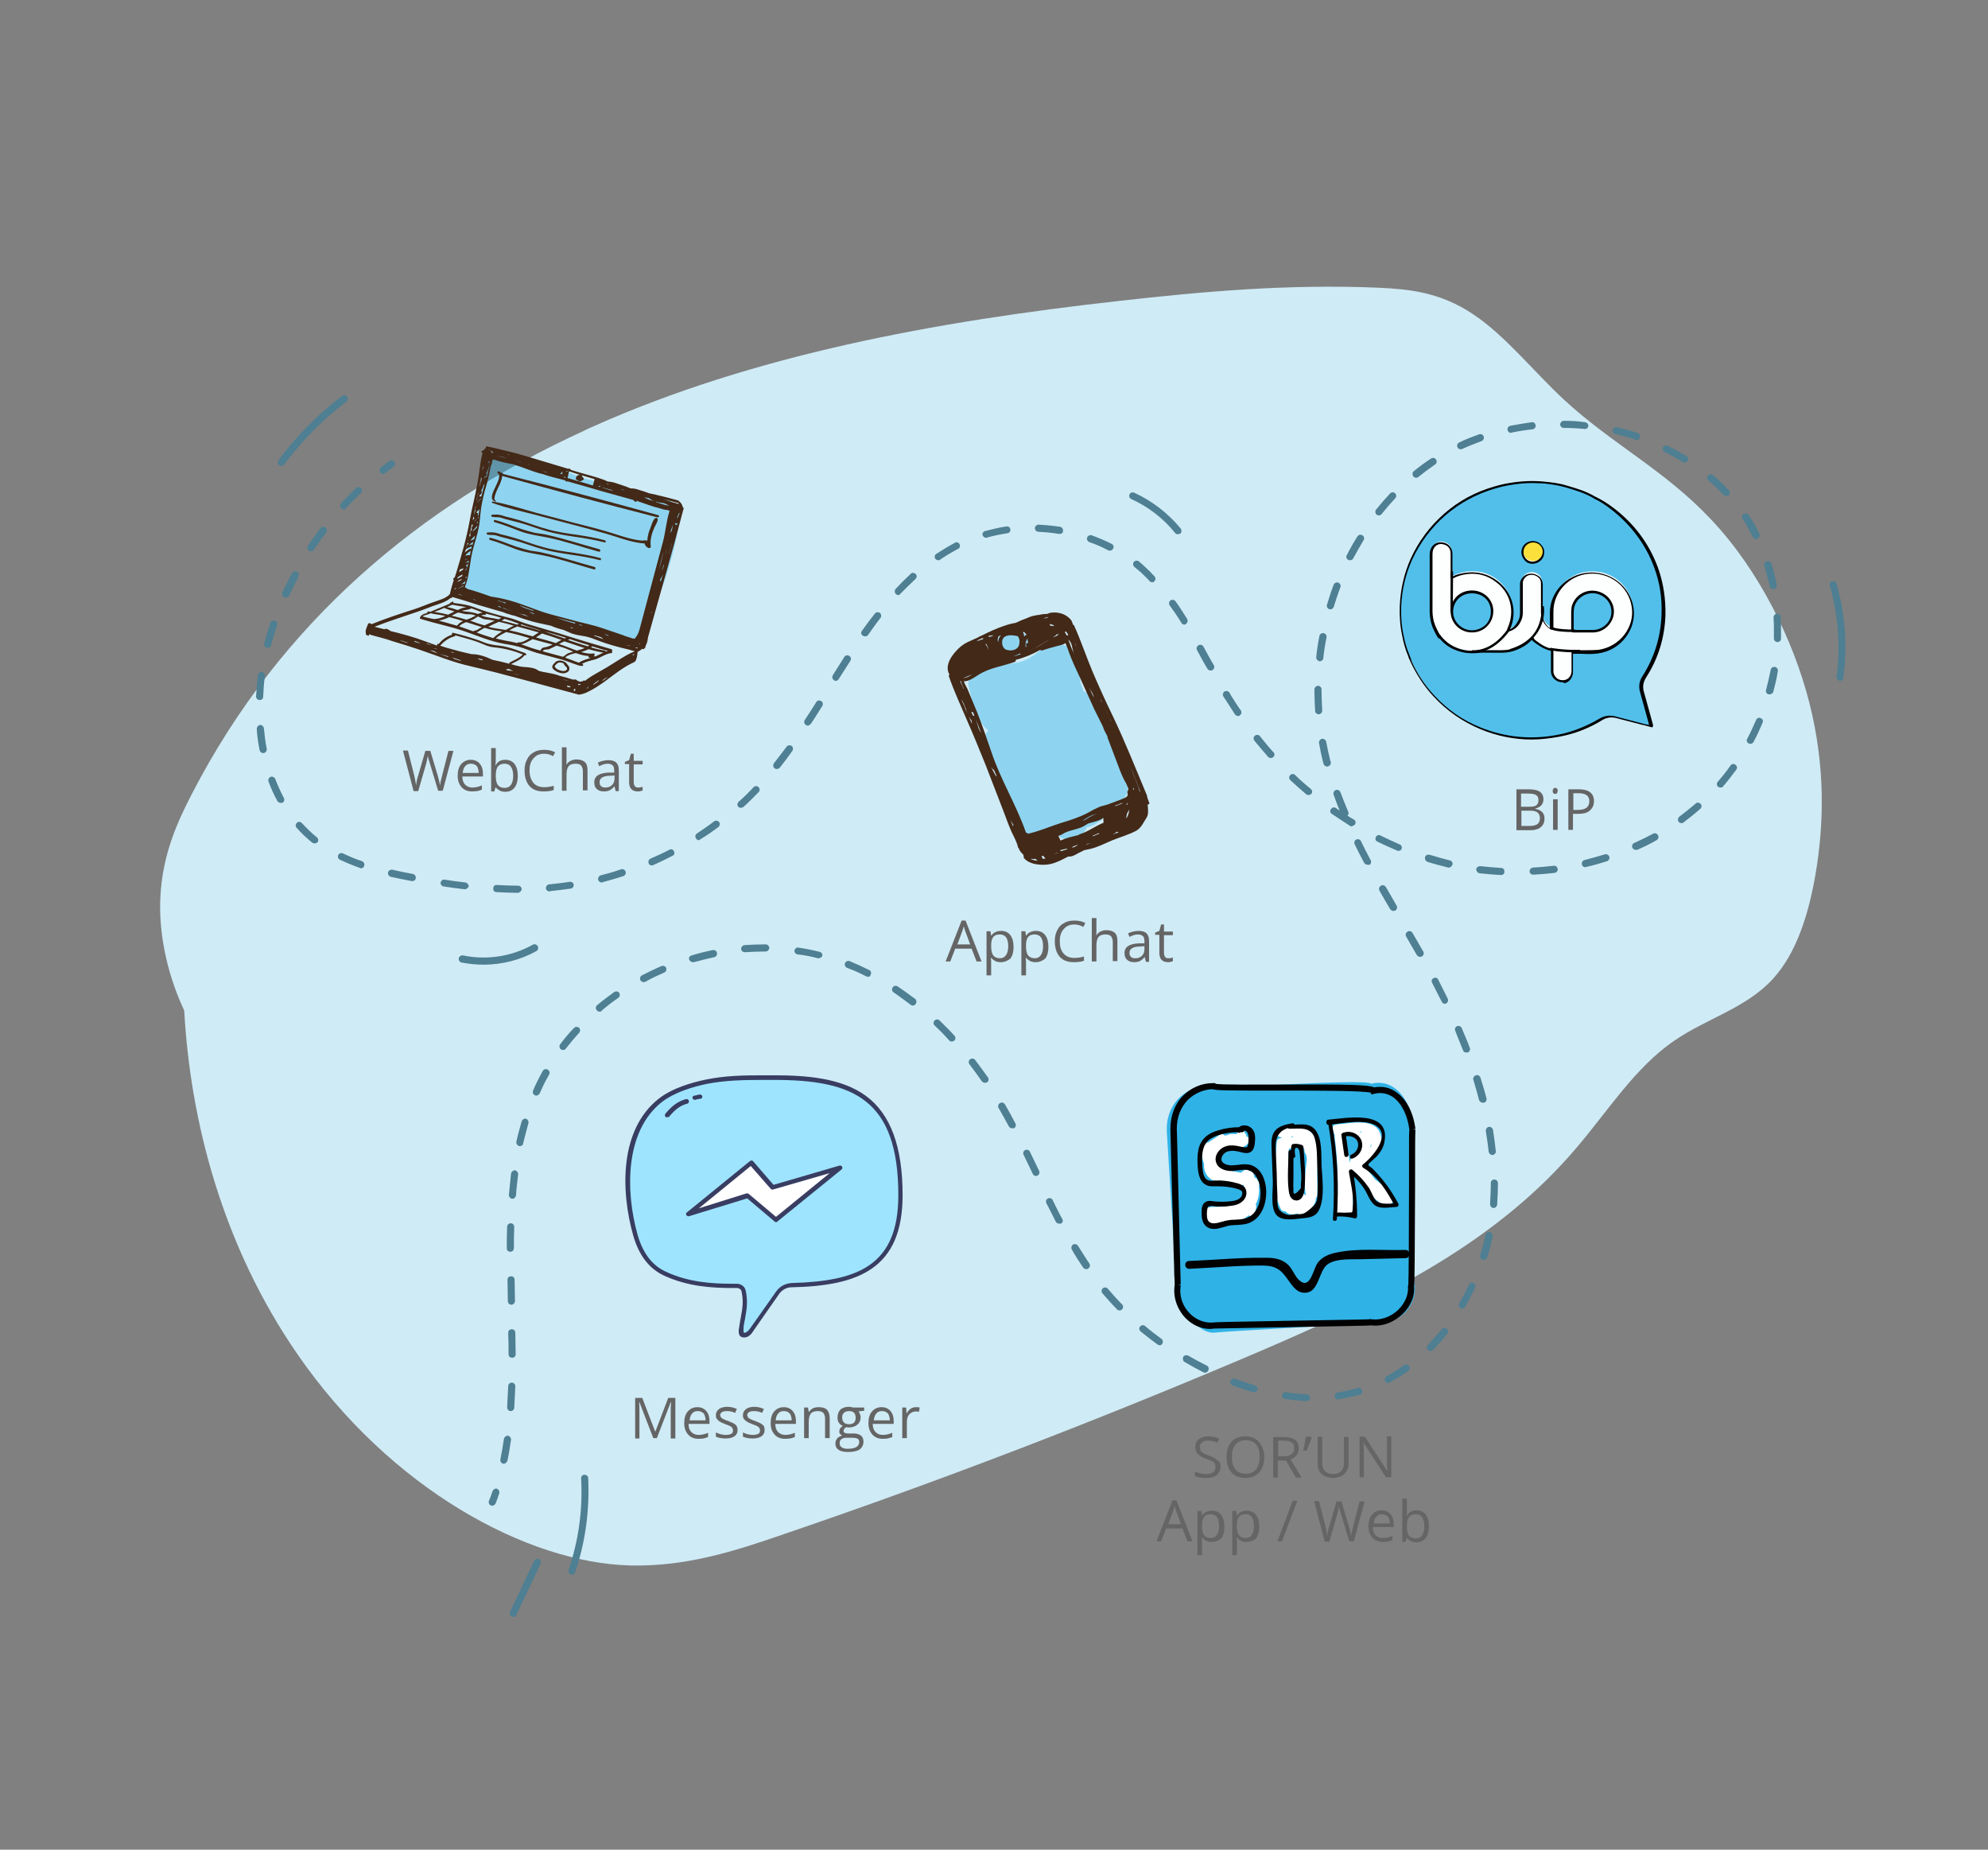 <svg id="Layer_1" xmlns="http://www.w3.org/2000/svg" viewBox="0 0 559 520"><rect x="0" y="0" width="559" height="520" fill="#808080" stroke="none"/><style>.st0{fill:#CFEBF6;} .st1{fill:#4E7F92;} .st2{opacity:0.4;} .st3{fill:#2FB2E6;} .st4{fill:#432918;} .st5{fill:#9EE4FF;} .st6{fill:#383D61;} .st7{fill:#FFFFFF;} .st8{opacity:0.4;fill:#2FB2E6;enable-background:new ;} .st9{fill:#FDFEFE;} .st10{fill:#52BFEB;} .st11{fill:#45B0E6;} .st12{fill:#FBE03C;} .st13{enable-background:new ;} .st14{fill:#656565;}</style><path class="st0" d="M167 119.8c-1 .4-2 .9-3 1.4-45.6 20.9-85 53.4-110.1 102.1-4.3 8.3-8.2 17.2-8.8 28.8-.5 9.4 1.5 20.9 6.7 32 1.7 30.8 10.6 65.9 31.9 96.7 26.2 37.9 64.5 58.5 93.4 59.3 15.9.4 29.7-4.1 43.3-8.8 45.2-15.4 89.5-32.5 132.9-51 4.2-1.8 8.4-3.6 12.6-5.5 28.7-12.8 56.4-27.5 77.2-51.9 9-10.5 16.7-22.9 27.8-30.4 9-6.2 20.2-9.1 27.7-17.4 6.4-7 9.9-17.7 11.9-29.3 2.4-14.1 2.8-30.3-1.7-48.1s-14.3-37.6-27.8-51.8c-13-13.8-27.8-21.1-41.3-33.6-8.5-7.9-16.5-18-25.4-23.9-9.3-6.3-18.2-7.1-26.4-7.5-25.3-1.1-49.4 1-73.2 3.7-52.1 5.8-102.8 15.2-147.7 35.2"/><path class="st1" d="M107.7 133.2c-.3 0-.6-.1-.8-.4-.3-.4-.2-1.1.2-1.4l2.4-1.8c.4-.3 1.1-.2 1.4.2.3.4.2 1.1-.2 1.4l-2.4 1.8c-.2.1-.4.2-.6.2zm34 278.3h-.2c-.5-.1-.9-.6-.8-1.2.4-1.9.7-3.8 1-5.8.1-.5.6-.9 1.1-.9.5.1.9.6.9 1.1-.3 2-.6 4-1 5.9-.2.5-.6.9-1 .9zm1.9-14.8s-.1 0 0 0c-.6 0-1-.5-1-1.1l.3-5.9c0-.6.5-1 1-1 .6 0 1 .5 1 1l-.3 6c0 .6-.5 1-1 1zm223.8-2.8s-.1 0 0 0c-2-.1-4.1-.3-6.1-.6-.5-.1-.9-.6-.8-1.1s.6-.9 1.1-.8c2 .3 3.9.5 5.8.6.6 0 1 .5 1 1-.1.5-.5.9-1 .9zm8.9-.4c-.5 0-.9-.4-1-.9-.1-.5.3-1.1.8-1.1l.5-.1c1.7-.3 3.5-.7 5.2-1.2.5-.2 1.1.1 1.2.7.2.5-.1 1.1-.7 1.2-1.8.5-3.6.9-5.5 1.2l-.5.1c.1.1.1.1 0 .1zm-23.6-2.1h-.3c-1.3-.4-2.6-.8-4-1.3l-1.8-.6c-.5-.2-.8-.8-.6-1.3.2-.5.8-.8 1.3-.6.6.2 1.2.4 1.7.6 1.3.5 2.6.9 3.9 1.3.5.2.8.7.7 1.2-.1.4-.5.7-.9.7zm37.7-2.6c-.4 0-.7-.2-.9-.5-.3-.5-.1-1.1.4-1.4 1.7-.9 3.4-2 4.9-3.1.4-.3 1.1-.2 1.4.2s.2 1.1-.2 1.4c-1.7 1.2-3.4 2.3-5.2 3.2-.1.1-.3.2-.4.2zm-51.6-2.9c-.1 0-.3 0-.4-.1-1.8-.9-3.6-1.9-5.3-2.9-.5-.3-.6-.9-.4-1.4s.9-.6 1.4-.4c1.7 1 3.4 1.9 5.2 2.8.5.2.7.8.5 1.3-.2.5-.6.7-1 .7zM144 381.7c-.6 0-1-.4-1-1 0-2 0-4-.1-6 0-.6.4-1 1-1s1 .4 1 1c0 2 .1 4 .1 6 0 .6-.4 1-1 1zm258.2-1.9c-.3 0-.5-.1-.7-.3-.4-.4-.4-1 0-1.4 1.3-1.4 2.6-2.9 3.9-4.4.3-.4 1-.5 1.4-.2.4.3.5 1 .2 1.4-1.3 1.6-2.6 3.1-4 4.6-.3.2-.5.3-.8.3zm-76.1-1.6c-.2 0-.4-.1-.6-.2-1.6-1.2-3.2-2.4-4.8-3.7-.4-.4-.5-1-.1-1.4.4-.4 1-.5 1.4-.1 1.5 1.3 3.1 2.5 4.6 3.6.4.3.5 1 .2 1.4-.1.2-.4.4-.7.4zm-11.3-9.8c-.3 0-.5-.1-.7-.3-1.4-1.4-2.8-3-4.1-4.5-.4-.4-.3-1.1.1-1.4.4-.4 1.1-.3 1.4.1 1.3 1.5 2.6 3 4 4.4.4.4.4 1 0 1.4-.2.2-.4.3-.7.3zm96.4-.5c-.2 0-.3 0-.5-.1-.5-.3-.6-.9-.4-1.4 1-1.7 1.9-3.4 2.7-5.2.2-.5.8-.7 1.3-.5.5.2.7.8.5 1.3-.9 1.8-1.8 3.6-2.8 5.4-.1.3-.5.5-.8.5zm-267.4-1.1c-.5 0-1-.4-1-1 0-2-.1-4-.1-6 0-.6.4-1 1-1s1 .4 1 1c0 2 .1 4 .1 6 0 .5-.5 1-1 1zm161.6-10c-.3 0-.6-.2-.8-.4-1.1-1.6-2.2-3.3-3.2-5.1-.3-.5-.1-1.1.3-1.4.5-.3 1.1-.1 1.4.3 1.1 1.7 2.1 3.4 3.2 5 .3.5.2 1.1-.3 1.4-.2.2-.4.2-.6.2zm111.8-2.6h-.3c-.5-.2-.8-.7-.7-1.3.6-1.9 1.1-3.8 1.5-5.7.1-.5.6-.9 1.2-.8.5.1.9.6.8 1.2-.4 2-.9 3.9-1.5 5.9-.2.5-.6.7-1 .7zm-273.7-2.3c-.6 0-1-.4-1-1 0-2.1 0-4.1.1-6 0-.6.5-1 1-1 .6 0 1 .5 1 1-.1 1.9-.1 3.8-.1 5.9 0 .7-.4 1.1-1 1.1zm154.3-7.9c-.4 0-.7-.2-.9-.5-.8-1.6-1.7-3.4-2.7-5.3-.2-.5 0-1.1.5-1.3.5-.2 1.1 0 1.3.5 1 2 1.8 3.7 2.7 5.3.3.5.1 1.1-.4 1.3h-.5zm122.2-4.4s-.1 0 0 0c-.6 0-1-.5-1-1.1v-.4c.1-1.7.2-3.4.2-5.1v-.4c0-.6.4-1 1-1 .5 0 1 .4 1 1v.4c0 1.7-.1 3.5-.2 5.2v.4c-.1.6-.5 1-1 1zM144.1 337s-.1 0 0 0c-.6 0-1-.5-1-1.1l.6-6c.1-.5.6-.9 1.1-.9.5.1.9.6.9 1.1-.2 1.9-.5 3.9-.6 5.9-.1.6-.5 1-1 1zm147.2-6.4c-.4 0-.7-.2-.9-.6-.9-1.8-1.7-3.6-2.6-5.4-.2-.5 0-1.1.5-1.3.5-.2 1.1 0 1.3.5.9 1.8 1.7 3.6 2.6 5.4.2.5 0 1.1-.5 1.3-.2.1-.3.1-.4.1zm128.3-5.9c-.5 0-.9-.4-1-.9-.2-1.9-.5-3.9-.8-5.8-.1-.5.3-1.1.8-1.2.5-.1 1.1.3 1.2.8.3 2 .6 4 .8 6 .1.5-.3 1-.9 1.1h-.1zm-273.4-2.5h-.2c-.5-.1-.9-.7-.8-1.2.4-2 1-4 1.5-5.8.2-.5.7-.8 1.2-.7.5.2.8.7.7 1.2-.5 1.8-1 3.8-1.5 5.7 0 .5-.4.8-.9.8zm138.4-5c-.4 0-.7-.2-.9-.5-1-1.8-1.9-3.5-2.9-5.2-.3-.5-.1-1.1.4-1.4.5-.3 1.1-.1 1.4.4 1 1.7 1.9 3.4 2.9 5.3.3.5.1 1.1-.4 1.4h-.5zm132.3-7.2c-.4 0-.8-.3-1-.7-.5-1.9-1-3.8-1.6-5.7-.2-.5.1-1.1.7-1.3.5-.2 1.1.1 1.3.7.6 1.9 1.2 3.9 1.7 5.8.1.5-.2 1.1-.7 1.2h-.4zm-266.1-2c-.1 0-.3 0-.4-.1-.5-.2-.7-.8-.5-1.3.2-.4.3-.8.5-1.2.7-1.4 1.4-2.9 2.2-4.3.3-.5.9-.7 1.4-.4.5.3.7.9.4 1.4-.8 1.4-1.5 2.7-2.1 4.1-.2.4-.3.7-.5 1.1-.3.5-.6.7-1 .7zm126.1-3.6c-.3 0-.6-.2-.8-.4-1.1-1.6-2.3-3.2-3.5-4.8-.3-.4-.3-1.1.2-1.4.4-.3 1.1-.3 1.4.2 1.2 1.6 2.4 3.2 3.6 4.9.3.5.2 1.1-.3 1.4-.2.1-.4.1-.6.1zm135.4-8.5c-.4 0-.8-.2-.9-.6-.7-1.8-1.5-3.6-2.2-5.5-.2-.5 0-1.1.5-1.3.5-.2 1.1 0 1.3.5.8 1.9 1.6 3.7 2.3 5.6.2.5-.1 1.1-.6 1.3-.2-.1-.3 0-.4 0zm-254-.7c-.2 0-.4-.1-.6-.2-.4-.3-.5-1-.2-1.4 1.2-1.6 2.5-3.2 3.9-4.6.4-.4 1-.4 1.4-.1.4.4.4 1 .1 1.4-1.3 1.4-2.6 3-3.8 4.5-.2.3-.5.4-.8.4zm109.3-2.4c-.3 0-.5-.1-.7-.3-1.3-1.5-2.7-2.9-4.1-4.2-.4-.4-.4-1 0-1.4.4-.4 1-.4 1.4 0 1.4 1.4 2.9 2.8 4.2 4.3.4.4.3 1-.1 1.4-.2.1-.4.2-.7.2zm-99-8.4c-.3 0-.6-.1-.8-.4-.4-.4-.3-1.1.1-1.4 1.5-1.3 3.2-2.5 4.8-3.7.5-.3 1.1-.2 1.4.2.3.5.2 1.1-.2 1.4-1.6 1.1-3.2 2.3-4.7 3.6-.1.3-.3.3-.6.3zm88.1-1.7c-.2 0-.4-.1-.6-.2-1.6-1.2-3.2-2.4-4.8-3.5-.5-.3-.6-.9-.3-1.4.3-.5.9-.6 1.4-.3 1.6 1.1 3.3 2.3 4.9 3.5.4.3.5 1 .2 1.4-.2.3-.5.5-.8.5zm149.6-.5c-.4 0-.7-.2-.9-.6-.9-1.7-1.8-3.5-2.7-5.3-.3-.5-.1-1.1.4-1.3.5-.3 1.1-.1 1.3.4l2.7 5.4c.2.5 0 1.1-.5 1.3 0 .1-.2.1-.3.1zM181 276.1c-.4 0-.7-.2-.9-.5-.3-.5-.1-1.1.4-1.4 1.8-.9 3.6-1.8 5.5-2.6.5-.2 1.1 0 1.3.5.2.5 0 1.1-.5 1.3-1.8.8-3.6 1.6-5.3 2.6-.2.1-.3.1-.5.1zm63.1-1.5c-.2 0-.3 0-.5-.1-1.7-.9-3.5-1.7-5.4-2.4-.5-.2-.8-.8-.6-1.3s.8-.8 1.3-.6c1.9.8 3.7 1.6 5.5 2.5.5.2.7.9.4 1.3 0 .4-.3.6-.7.6zm-49.3-4.1c-.4 0-.8-.3-1-.7-.2-.5.1-1.1.7-1.2 1.9-.6 3.9-1.1 5.9-1.5.5-.1 1.1.2 1.2.8.1.5-.2 1.1-.8 1.2-1.9.4-3.8.9-5.7 1.4h-.3zm35.4-1.1h-.2c-1.9-.5-3.8-.9-5.8-1.1-.5-.1-.9-.6-.8-1.1.1-.5.6-.9 1.1-.8 2 .3 4 .7 6 1.2.5.1.9.7.7 1.2-.2.3-.6.6-1 .6zm169.1-.4c-.3 0-.7-.2-.9-.5l-.3-.5c-.9-1.6-1.8-3.1-2.7-4.7-.3-.5-.1-1.1.4-1.4.5-.3 1.1-.1 1.4.4.9 1.6 1.8 3.1 2.7 4.7l.3.5c.3.5.1 1.1-.4 1.4-.2.1-.3.1-.5.1zm-189.9-1.3c-.5 0-1-.4-1-.9 0-.6.4-1 .9-1.1 1.8-.1 3.7-.2 5.4-.2h.6c.6 0 1 .5 1 1s-.5 1-1 1h-.6c-1.6 0-3.4.1-5.3.2.1 0 .1 0 0 0zm182.4-11.6c-.3 0-.7-.2-.9-.5-1-1.7-2-3.4-3-5.2-.3-.5-.1-1.1.4-1.4.5-.3 1.1-.1 1.4.4 1 1.7 2 3.4 3 5.2.3.5.1 1.1-.4 1.4-.1 0-.3.1-.5.1zM145.6 251c-2 0-4-.1-6-.2-.6 0-1-.5-.9-1.1 0-.6.5-1 1.1-.9 2 .1 4 .2 5.9.2.6 0 1 .5 1 1-.1.5-.6 1-1.1 1zm8.9-.4c-.5 0-1-.4-1-.9 0-.6.4-1 .9-1.1h.3c1.8-.2 3.7-.4 5.5-.7.5-.1 1.1.3 1.1.8.1.5-.3 1.1-.8 1.1-1.9.3-3.8.5-5.6.7l-.4.1c.1 0 .1 0 0 0zm-23.8-.6h-.1c-1.9-.2-3.9-.5-5.9-.8-.5-.1-.9-.6-.8-1.1s.6-.9 1.1-.8c2 .3 4 .6 5.9.8.5.1.9.6.9 1.1-.2.4-.6.8-1.1.8zm38.5-1.9c-.4 0-.9-.3-1-.8-.1-.5.2-1.1.7-1.2 1.9-.5 3.8-1 5.7-1.7.5-.2 1.1.1 1.3.6.2.5-.1 1.1-.6 1.3-1.9.6-3.9 1.2-5.8 1.7-.1.1-.2.1-.3.1zm-53.2-.4h-.2c-2.2-.4-4.1-.8-5.9-1.2-.5-.1-.9-.7-.8-1.2.1-.5.7-.9 1.2-.8 1.7.4 3.6.8 5.8 1.2.5.1.9.6.8 1.2 0 .5-.5.8-.9.8zm306.1-1.7c-2.1-.1-4.1-.3-6.1-.5-.5-.1-.9-.6-.9-1.1s.6-.9 1.1-.9c1.9.2 3.9.4 5.9.5.6 0 1 .5.9 1 .1.6-.4 1-.9 1zm9-.1c-.5 0-1-.4-1-.9 0-.6.4-1 .9-1.1 2-.1 3.9-.3 5.9-.5.5-.1 1 .3 1.1.9.1.5-.3 1-.9 1.1-1.9.2-4 .4-6 .5zm-329.6-1.8c-.1 0-.2 0-.3-.1-2-.7-3.9-1.5-5.6-2.3-.5-.2-.7-.8-.5-1.3.2-.5.8-.7 1.3-.5 1.7.8 3.5 1.6 5.4 2.2.5.2.8.8.6 1.3-.1.5-.5.7-.9.7zm305.9-.2h-.2c-1.9-.5-3.9-1-5.8-1.6-.5-.2-.8-.7-.7-1.3s.7-.8 1.3-.7c1.9.6 3.8 1.1 5.7 1.6.5.1.9.7.7 1.2-.2.5-.6.8-1 .8zm38.4-.1c-.5 0-.9-.3-1-.8-.1-.5.2-1.1.7-1.2 1.9-.5 3.8-1 5.7-1.6.5-.2 1.1.1 1.3.6.2.5-.1 1.1-.6 1.3-1.9.6-3.9 1.2-5.8 1.6-.1 0-.2.1-.3.1zm-262.5-.5c-.4 0-.8-.2-.9-.6-.2-.5 0-1.1.5-1.3 1.8-.8 3.6-1.6 5.3-2.5.5-.3 1.1-.1 1.3.4.3.5.1 1.1-.4 1.3-1.8.9-3.6 1.8-5.4 2.6-.1 0-.2.1-.4.1zm201.2-.2c-.4 0-.7-.2-.9-.5-1-1.9-1.9-3.6-2.7-5.3-.2-.5 0-1.1.5-1.3.5-.2 1.1 0 1.3.5.8 1.7 1.7 3.4 2.7 5.3.3.5.1 1.1-.4 1.4-.2-.2-.3-.1-.5-.1zm8.7-3.9c-.1 0-.3 0-.4-.1-1.8-.8-3.7-1.6-5.5-2.5-.5-.2-.7-.8-.4-1.3.2-.5.9-.7 1.3-.4 1.8.9 3.6 1.7 5.4 2.5.5.2.7.8.5 1.3-.1.3-.5.5-.9.5zm66.7-.3c-.4 0-.7-.2-.9-.6-.2-.5 0-1.1.5-1.3 1.8-.8 3.6-1.7 5.3-2.6.5-.3 1.1-.1 1.4.4.3.5.1 1.1-.4 1.4-1.7 1-3.6 1.9-5.4 2.7h-.5zm-371.5-1.8c-.2 0-.4-.1-.6-.2-1.6-1.3-3.1-2.7-4.4-4.2-.4-.4-.3-1 .1-1.4.4-.4 1-.3 1.4.1 1.3 1.4 2.7 2.8 4.2 4 .4.3.5 1 .2 1.4-.3.2-.6.3-.9.3zm108.1-.9c-.3 0-.6-.2-.8-.5-.3-.5-.2-1.1.3-1.4 1.6-1.1 3.3-2.2 4.8-3.4.4-.3 1.1-.2 1.4.2.3.4.2 1.1-.2 1.4-1.6 1.2-3.3 2.4-5 3.4-.2.2-.4.3-.5.3zm183.5-3.9c-.2 0-.4 0-.5-.2-1.7-1.1-3.4-2.2-5-3.3-.5-.3-.6-.9-.2-1.4.3-.4.9-.6 1.4-.2l1 .7c-.6-1.5-1.2-3-1.7-4.5-.2-.5.1-1.1.6-1.3.5-.2 1.1.1 1.3.6.7 1.8 1.4 3.6 2.2 5.5.2.4.1.8-.2 1.1.6.4 1.2.8 1.8 1.1.5.3.6.9.3 1.4-.4.3-.7.5-1 .5zm92.8-.9c-.3 0-.6-.1-.8-.4-.3-.4-.2-1.1.2-1.4 1.6-1.2 3.1-2.4 4.6-3.7.4-.4 1-.3 1.4.1.4.4.3 1-.1 1.4-1.5 1.3-3.1 2.6-4.7 3.8-.2.2-.4.2-.6.2zm-264.5-4.3c-.3 0-.5-.1-.7-.3-.4-.4-.3-1 .1-1.4 1.5-1.3 2.9-2.7 4.2-4.1.4-.4 1-.4 1.4 0 .4.4.4 1 0 1.4-1.4 1.4-2.8 2.9-4.3 4.2-.3.1-.5.2-.7.2zm-129.4-1.4c-.4 0-.7-.2-.9-.5-1-1.8-1.8-3.6-2.5-5.5-.2-.5.1-1.1.6-1.3.5-.2 1.1.1 1.3.6.7 1.8 1.5 3.6 2.4 5.3.3.5.1 1.1-.4 1.4h-.5zm289-2.2c-.2 0-.5-.1-.6-.2-1.5-1.3-3-2.6-4.5-4-.4-.4-.4-1 0-1.4.4-.4 1-.4 1.4 0 1.4 1.4 2.9 2.7 4.4 3.9.4.4.5 1 .1 1.4-.2.2-.5.3-.8.3zm115.9-2.1c-.2 0-.5-.1-.7-.2-.4-.4-.5-1-.1-1.4 1.3-1.5 2.5-3 3.6-4.6.3-.4.9-.6 1.4-.2.4.3.6.9.2 1.4-1.2 1.6-2.4 3.2-3.8 4.8 0 .1-.3.2-.6.2zm-265.4-5.2c-.2 0-.4-.1-.6-.2-.4-.3-.5-1-.2-1.4 1.2-1.5 2.3-3 3.6-4.7.3-.4.9-.5 1.4-.2.4.3.5.9.2 1.4-1.2 1.7-2.4 3.3-3.6 4.8-.2.1-.5.3-.8.3zm154.8-.7c-.4 0-.9-.3-1-.7l-.2-.6c-.4-1.7-.8-3.5-1.1-5.3-.1-.5.3-1.1.8-1.2.5-.1 1.1.3 1.2.8.3 1.7.7 3.4 1.1 5.1l.2.6c.1.5-.2 1.1-.7 1.2-.2.1-.3.1-.3.1zm-15.9-2.4c-.3 0-.5-.1-.7-.3-1.3-1.5-2.6-3-3.9-4.6-.3-.4-.3-1.1.2-1.4.4-.3 1.1-.3 1.4.2 1.2 1.5 2.5 3.1 3.8 4.5.4.4.3 1-.1 1.4-.3.1-.5.2-.7.2zM74 211.7c-.5 0-.9-.3-1-.8-.4-2-.7-4-.8-6 0-.5.4-1 .9-1.1.6 0 1 .4 1.1.9.2 2 .4 3.9.8 5.8.1.5-.3 1.1-.8 1.2H74zm418.2-2.6c-.2 0-.3 0-.5-.1-.5-.3-.7-.9-.4-1.3.9-1.7 1.7-3.5 2.5-5.3.2-.5.8-.8 1.3-.5.5.2.8.8.5 1.3-.8 1.9-1.6 3.7-2.6 5.5-.1.2-.4.4-.8.4zM227.1 204c-.2 0-.4-.1-.5-.2-.5-.3-.6-.9-.3-1.4 1.1-1.7 2.2-3.3 3.2-5 .3-.5.9-.6 1.4-.3.5.3.6.9.3 1.4-1.1 1.7-2.1 3.4-3.2 5-.3.3-.6.5-.9.5zm121-2.7c-.3 0-.6-.2-.8-.4l-2.7-4.2-.6-.9c-.3-.5-.1-1.1.3-1.4.5-.3 1.1-.1 1.4.3l.5.9c.9 1.4 1.7 2.8 2.7 4.1.3.5.2 1.1-.3 1.4-.1.2-.3.2-.5.2zm22.7-.5c-.5 0-1-.4-1-.9-.1-1.8-.2-3.7-.2-5.6v-.5c0-.5.5-1 1-1 .6 0 1 .5 1 1v.5c0 1.8.1 3.6.2 5.4 0 .6-.4 1.1-1 1.1zm-297.8-4c-.6 0-1-.5-1-1 .1-2 .3-4 .5-6 .1-.5.6-.9 1.1-.9.5.1.9.6.9 1.1-.3 1.9-.4 3.9-.5 5.9 0 .5-.4.9-1 .9zm424.6-1.6h-.3c-.5-.1-.9-.7-.7-1.2.5-1.9.9-3.8 1.3-5.7.1-.5.6-.9 1.2-.8.5.1.9.6.8 1.2-.3 2-.8 4-1.3 5.9-.2.3-.6.6-1 .6zM235 191.4c-.2 0-.4 0-.5-.2-.5-.3-.6-.9-.3-1.4 1.1-1.7 2.1-3.4 3.2-5.1.3-.5.9-.6 1.4-.3.5.3.6.9.3 1.4-1.1 1.7-2.1 3.3-3.2 5-.2.4-.5.6-.9.6zm105.4-2.9c-.4 0-.7-.2-.9-.5l-1.1-1.9-1.8-3.3c-.3-.5-.1-1.1.4-1.4.5-.3 1.1-.1 1.4.4l1.8 3.3 1.1 1.9c.3.5.1 1.1-.4 1.4-.2.1-.3.1-.5.1zm30.7-2.6h-.1c-.5-.1-.9-.6-.9-1.1.2-2 .5-4 .9-6 .1-.5.6-.9 1.2-.8.5.1.9.6.8 1.2-.4 1.9-.7 3.9-.9 5.8 0 .5-.5.9-1 .9zm-295.8-3.8H75c-.5-.1-.9-.7-.7-1.2.5-1.9 1.1-3.9 1.7-5.8.2-.5.7-.8 1.3-.6.5.2.8.7.6 1.3-.6 1.9-1.2 3.8-1.7 5.7 0 .3-.4.6-.9.6zm424.5-1.6c-.6 0-1-.5-1-1v-2.4c0-1.1 0-2.3-.1-3.5 0-.6.4-1 .9-1.1.5 0 1 .4 1.1.9.1 1.2.1 2.4.1 3.6v2.5c0 .6-.4 1-1 1zm-256.6-1.6c-.2 0-.4-.1-.6-.2-.5-.3-.6-.9-.2-1.4 1.2-1.7 2.4-3.3 3.6-4.8.3-.4 1-.5 1.4-.2.4.3.5 1 .2 1.4-1.2 1.5-2.3 3.1-3.5 4.8-.2.3-.5.4-.9.4zm89.8-3.3c-.3 0-.7-.2-.8-.5-1.1-1.8-2.2-3.4-3.3-4.9-.3-.4-.2-1.1.2-1.4.5-.3 1.1-.2 1.4.2 1.1 1.5 2.2 3.2 3.3 5 .3.5.1 1.1-.3 1.4-.1.1-.3.2-.5.2zm41.1-4.3h-.3c-.5-.2-.8-.7-.7-1.2.6-1.9 1.2-3.9 1.9-5.7.2-.5.8-.8 1.3-.6.5.2.8.8.6 1.3-.7 1.8-1.3 3.7-1.9 5.6-.1.3-.5.6-.9.6zM80.3 168c-.1 0-.3 0-.4-.1-.5-.2-.7-.8-.5-1.3.8-1.8 1.7-3.6 2.7-5.4.3-.5.9-.7 1.4-.4.5.3.7.9.4 1.4-.9 1.7-1.8 3.5-2.6 5.3-.3.3-.6.5-1 .5zm172.3-.7c-.2 0-.5-.1-.7-.3-.4-.4-.4-1-.1-1.4 1.4-1.5 2.9-3 4.3-4.3.4-.4 1-.3 1.4.1.4.4.3 1-.1 1.4-1.4 1.3-2.8 2.7-4.2 4.1-.1.2-.4.4-.6.4zm246-1.7c-.5 0-.9-.3-1-.8-.4-1.9-.9-3.8-1.5-5.7-.2-.5.1-1.1.7-1.3.5-.2 1.1.1 1.3.7.6 1.9 1.1 3.9 1.5 5.9.1.5-.2 1.1-.8 1.2h-.2zM324 163.7c-.3 0-.5-.1-.7-.3-.8-.9-1.7-1.7-2.5-2.5l-1.8-1.5c-.4-.3-.5-1-.2-1.4.3-.4 1-.5 1.4-.2.6.5 1.2 1 1.8 1.6.9.8 1.8 1.7 2.6 2.6.4.4.4 1 0 1.4-.1.2-.4.3-.6.3zm-60.2-6.2c-.3 0-.6-.2-.8-.4-.3-.5-.2-1.1.3-1.4 1.7-1.1 3.5-2.2 5.2-3.1.5-.3 1.1-.1 1.3.4.3.5.1 1.1-.4 1.3-1.7.9-3.4 1.9-5 3-.2.2-.4.2-.6.2zm115.8 0c-.2 0-.3 0-.5-.1-.5-.3-.7-.9-.4-1.3.9-1.8 1.9-3.6 3-5.3.3-.5.9-.6 1.4-.3.5.3.6.9.3 1.4-1 1.7-2 3.4-2.9 5.1-.1.3-.5.5-.9.5zM87.5 155c-.2 0-.4-.1-.6-.2-.5-.3-.6-.9-.3-1.4 1.1-1.7 2.3-3.3 3.5-4.9.3-.4 1-.5 1.4-.2.4.3.5 1 .2 1.4-1.2 1.6-2.3 3.2-3.4 4.8-.2.3-.5.5-.8.5zm224.6-.2c-.2 0-.3 0-.5-.1-1.7-.9-3.5-1.7-5.3-2.3-.5-.2-.8-.8-.6-1.3.2-.5.8-.8 1.3-.6 1.9.7 3.8 1.5 5.6 2.4.5.3.7.9.4 1.3-.2.4-.5.6-.9.6zm181.7-3.2c-.4 0-.7-.2-.9-.6-.7-1.4-1.5-2.8-2.3-4.2l-.6-.9c-.3-.5-.2-1.1.3-1.4.5-.3 1.1-.2 1.4.3l.6.9c.9 1.4 1.7 2.9 2.4 4.3.2.5 0 1.1-.4 1.3-.2.2-.4.3-.5.3zm-216.5-.4c-.4 0-.8-.3-1-.7-.2-.5.2-1.1.7-1.2 1.9-.5 3.9-1 6-1.3.5-.1 1.1.3 1.1.8.1.5-.3 1.1-.8 1.1-1.9.3-3.9.7-5.7 1.2-.1.1-.2.1-.3.1zm20.7-1.1h-.2c-1.9-.3-3.9-.5-5.8-.6-.6 0-1-.5-1-1s.5-1 1-1c2 .1 4.1.3 6.1.6.5.1.9.6.8 1.2 0 .5-.4.8-.9.8zm89.7-5.2c-.2 0-.4-.1-.6-.2-.4-.3-.5-1-.2-1.4 1.3-1.6 2.6-3.1 4-4.6.4-.4 1-.4 1.4 0 .4.4.4 1 0 1.4-1.3 1.4-2.6 2.9-3.8 4.4-.2.3-.5.4-.8.4zm-291-1.7c-.2 0-.5-.1-.7-.3-.4-.4-.4-1-.1-1.4 1.4-1.5 2.8-2.9 4.2-4.3.4-.4 1-.4 1.4 0 .4.4.4 1 0 1.4-1.4 1.3-2.8 2.8-4.2 4.2-.1.3-.3.4-.6.4zm388.6-3.8c-.3 0-.5-.1-.7-.3-1.3-1.4-2.7-2.8-4.2-4-.4-.4-.5-1-.1-1.4.4-.4 1-.5 1.4-.1 1.5 1.3 3 2.7 4.4 4.2.4.4.4 1 0 1.4-.3.1-.6.2-.8.2zm-87.1-5.1c-.3 0-.6-.1-.8-.4-.3-.4-.3-1.1.1-1.4 1.6-1.3 3.2-2.5 4.9-3.6.5-.3 1.1-.2 1.4.3.3.5.2 1.1-.3 1.4-1.6 1.1-3.2 2.3-4.7 3.5-.2.2-.4.2-.6.2zm75.5-4.3c-.2 0-.4 0-.5-.1-1.6-1-3.4-2-5.1-2.8-.5-.2-.7-.8-.5-1.3.2-.5.8-.7 1.3-.5 1.8.9 3.6 1.9 5.3 2.9.5.3.6.9.3 1.4-.1.2-.4.4-.8.4zm-63-3.7c-.4 0-.7-.2-.9-.6-.2-.5 0-1.1.5-1.3 1.8-.9 3.7-1.6 5.6-2.3.5-.2 1.1.1 1.3.6s-.1 1.1-.6 1.3c-1.8.7-3.7 1.4-5.4 2.2-.2.1-.3.1-.5.1zm49.5-2.6c-.1 0-.2 0-.3-.1-1.8-.6-3.7-1.1-5.7-1.6-.5-.1-.9-.7-.7-1.2.1-.5.7-.9 1.2-.7 2 .5 3.9 1 5.8 1.6.5.2.8.7.6 1.3-.1.4-.4.7-.9.7zm-35.3-2c-.5 0-.9-.3-1-.8-.1-.5.2-1.1.8-1.2 2-.4 4-.7 6-1 .6-.1 1 .3 1.1.9.1.5-.3 1-.9 1.1-1.9.2-3.9.5-5.8.9-.1 0-.2.1-.2.1zm20.8-1.1h-.1c-1.9-.2-3.9-.3-5.9-.3-.6 0-1-.5-1-1s.5-1 1-1c2 0 4 .1 6 .4.5.1 1 .5.9 1.1 0 .4-.4.8-.9.8zM138.4 423.3c-.1 0-.3 0-.4-.1-.5-.2-.7-.8-.5-1.3.4-.9.7-1.8 1-2.7.2-.5.7-.8 1.2-.7.5.2.8.7.7 1.2-.3.9-.6 1.9-1 2.9-.3.5-.6.7-1 .7zm22.4 19.4c-.1 0-.2 0-.3-.1-.5-.2-.8-.7-.6-1.3 2.8-8.3 4-16.9 3.5-25.7 0-.6.4-1 1-1 .5 0 1 .4 1 1 .4 9.1-.8 18-3.7 26.5-.1.3-.5.6-.9.6zm-16.5 11.9c-.1 0-.3 0-.4-.1-.5-.2-.7-.8-.5-1.3 1.1-2.4 2.3-4.8 3.4-7.2 1.1-2.4 2.3-4.8 3.4-7.2.2-.5.8-.7 1.3-.5.5.2.7.8.5 1.3-1.1 2.4-2.3 4.8-3.4 7.2-1.1 2.4-2.3 4.8-3.4 7.2-.2.4-.5.6-.9.6zM79.1 131c-.2 0-.4-.1-.6-.2-.4-.3-.5-1-.2-1.4 5.1-6.9 11.2-13 17.9-18.1.4-.3 1.1-.2 1.4.2.3.4.2 1.1-.2 1.4-6.6 5-12.5 11-17.5 17.7-.2.3-.5.4-.8.4zm438.3 60.4h-.1c-.5-.1-.9-.6-.9-1.1 1.2-8.4.5-17.3-1.9-25.7-.2-.5.2-1.1.7-1.2.5-.1 1.1.2 1.2.7 2.5 8.6 3.1 17.8 1.9 26.5 0 .4-.4.8-.9.8zM136 271.2c-2.1 0-4.1-.2-6.2-.6-.5-.1-.9-.6-.8-1.2.1-.5.6-.9 1.2-.8 6.7 1.4 13.7.3 19.6-3 .5-.3 1.1-.1 1.4.4.3.5.1 1.1-.4 1.4-4.5 2.5-9.7 3.8-14.8 3.8zm195.2-121c-.3 0-.6-.1-.8-.4-3.3-4.1-7.6-7.4-12.3-9.5-.5-.2-.7-.8-.5-1.3.2-.5.8-.7 1.3-.5 5 2.3 9.6 5.8 13.1 10.1.3.4.3 1.1-.1 1.4-.3.1-.5.2-.7.2z"/><path class="st2 st3" d="M178.9 181.1c-7.3-1.9-14.7-3.9-22-5.8l-8.1-2.1c-6.2-1.6-12.4-3.3-18.4-5.6-.4-.2-.8-.3-1-.7-.1-.3-.1-.6 0-.9.9-5.5 1.7-11.1 3.3-16.4.6-2.2 1.4-4.4 1.9-6.6.5-2.3.7-4.6.9-7 .2-2.2.3-4.5 1.2-6.5.2-.4.4-.7.7-.9.3-.1.6-.1.9-.1 6.4.4 12.9.9 18.9 3.2 1.8.7 3.5 1.5 5.3 2.2 1.7.6 3.6 1.1 5.4 1.5 5.6 1.3 11.3 2.5 16.9 4 2.4.7 5.2 1.7 6 4.1.4 1.1.3 2.4.1 3.5-1.6 11.9-6.5 23.2-11.3 34.2"/><path class="st4" d="M159.6 186.9c-.1-.2-.3-.4-.5-.6l-.1-.1s-.1-.1-.2-.1c-.8-.5-2-.6-2.7.1-.3.4-.7.6-.8 1.1s.3.9.6 1.1c.8.6 2.1 1.1 3.1.8.6-.2 1.2-.6 1.1-1.3 0-.4-.2-.7-.5-1zm-.8 1.7c-.7.2-1.6-.2-2.2-.5-.2-.2-.5-.4-.6-.7s.5-.7.7-.9c.4-.4 1.2-.3 1.8 0v.1c.2.4.5.7.8 1 .4.5 0 .9-.5 1z"/><path class="st4" d="M192.3 142.8h-.2c-.2-.4-.3-1.1-.7-1.4v-.1c-.3-.2-.5-.4-.7-.6-2.2-.6-4.4-1.2-6.6-1.7l-1.5-.3c-1-.4-2-.7-3-1-.8-.3-1.5-.4-2.3-.4-.7-.3-1.4-.6-2.1-.8-.7-.2-1.4-.5-2.1-.7-.6-.2-1.4-.4-2.1-.4-.3-.1-.6-.2-.9-.4-2.3-.9-4.6-1.4-6.9-2.1-.9-.3-1.8-.5-2.7-.8 0-.1-.1-.1-.1-.2-.1 0-.2-.1-.2-.1-.1-.1-.3-.1-.4 0l-10-3c-2.1-.6-4.3-1.3-6.4-1.8-2.2-.5-4.3-1.1-6.5-1.5-.3-.1-.4.3-.2.4-.1 0-.2.1-.3.2-.2.3-.6.6-.9.7-.3.2-.1.5.2.5-.8 2.9-.9 5.9-1.5 8.8-.6 3.4-1.5 6.7-2.1 10.1-.9 5.1-2.4 10.1-3.9 15.1-.1.1-.1.2-.1.3-.1.2-.1.4-.2.6-.1.1-.2.3-.4.4-.1.1-.1.4.1.4-.4 1.3-.8 2.6-1.1 4-1 1.2-3 1.7-4.4 2.2-1.8.6-3.6 1.4-5.4 2-4.1 1.3-8.3 2.7-12.3 4.3v-.1c-.1-.1-.3-.2-.5-.2s-.3 0-.4.2c-.3.8-.9 1.8-.6 2.7-.1.1-.1.2 0 .3.2.1.3.2.5.3.3.1.4-.1.4-.4 1 .4 2.1.6 3.1.9 1.2.3 2.4.7 3.6 1.1 2.4.7 4.9 1.5 7.3 2.3 4.8 1.6 9.5 3.6 14.5 4.7 10.2 2.4 20.3 5.3 30.5 8 .1 0 .3 0 .3-.1.9 0 2-.6 2.8-1 1.4-.7 2.7-1.6 4-2.5 2.7-2 5.4-4.2 8.5-5.6.1-.1.2-.1.2-.2.2-.2.3-.5.4-.9.2-.6.2-1.2.3-1.8.1 0 .2-.1.3-.1s.2-.1.2-.2c.1 0 .3-.1.4-.2l.1-.1.3-.2.3.1c.2 0 .3-.1.2-.2.1 0 .2-.1.3-.2.1-.2.1-.4.2-.7.4-.7.5-1.4.6-2.2 3.3-11.9 6.8-23.8 9.9-35.8l.2-.6zm-7.3-1.6l1.8.3c.5.2 1 .5 1.4.7-1.2-.2-2.4-.6-3.6-1h-.1c0-.1-.1-.2-.2-.2.2.1.5.1.7.2zm-2.4-1.1c.4.4.9.6 1.4.8-.5-.1-.9-.3-1.4-.4-.3-.1-.6-.3-.9-.4-.1-.1-.3-.1-.5-.3.4.1.9.2 1.4.3zm-7-2.3h-.1c-.2 0-.5-.1-.7-.1v-.1c.2 0 .5.1.8.2zm-4.8-1.8l.9.3c-.3-.1-.7-.2-1-.2 0 0-.1 0-.1-.1h.2zm-1.3 1.1c.1 0 .1-.1.1-.1.2.1.3.2.5.2 0 .1.1.1.2.1.5.1 1.1.3 1.6.4.2.1.3.2.5.3-1-.3-1.9-.5-2.9-.9 0 .1 0 .1 0 0 0 .1 0 0 0 0zm-1.2-.5h.6l-.3.3c-.1-.1-.3-.2-.3-.3zm-5.2-3.1c-.3 0-.7.1-.9.3-.1.1-.2.3-.2.5 0 .1-.1.1-.1.2-.1.3.2.4.4.4l.2.2c.5.4 1.2.1 1.6-.3.1-.1.1-.2 0-.3-.1-.2-.2-.4-.4-.5 0-.2-.1-.3-.2-.4 1.2.4 2.5.7 3.7 1.1-.2.6-.3 1.2-.5 1.8-.5-.2-1.1-.3-1.6-.5-1.8-.5-3.6-1.1-5.5-1.6 0-.2.1-.4.1-.5.1-.4.2-.9.3-1.4 1.2.4 2.2.7 3.1 1zm-3.5-1c-.1.1-.2.1-.3.2v-.3c.1 0 .2 0 .3.1zm-1.4 1.6c.2 0 .3 0 .4-.1.1.1.2.1.3.1s.1 0 .2-.1c0 .1-.1.2-.1.3-.2-.1-.4-.1-.5-.2h-.3zm-.5-1.1c.2-.1.3-.2.4-.4 0 0 0 .1.1.1 0 .2-.1.4-.2.5 0 0 0 .1-.1.1h-.3c0-.1 0-.1.1-.3-.1.1-.1.1 0 0-.1.1 0 .1 0 0zm-3.6-.1c-.6-.1-1.1-.3-1.6-.5.5.1 1.1.3 1.6.5zm-6.2-2.6l1.1.3h-.3s-.1 0-.1-.1c-.7-.3-1.6-.5-2.4-.6-.5-.2-1.1-.4-1.6-.7 1 .5 2.1.8 3.3 1.1zm-4.6-2.4c-.2 0-.4 0-.5-.1v-.1c.2 0 .3.1.5.2zm-.6.9c-1-.1-2.1-.4-3.1-.7 1.1.2 2.1.4 3.1.7zm-3.8.4c1.7.6 3.5 1 5.3 1.3 2.7.8 5.3 2 8 2.7h.2c1.9.7 4 1.2 6 1.7.2.1.4.1.6.2 0 .1 0 .1.1.2s.2.1.3.1.1-.1.1-.1c2 .6 4 1.1 6 1.7 2.3.7 4.7 1.4 7 2l5.4 1.5c.1 0 .2.1.2.1l.1.1.1.1c.1.1.2.2.3.2.2.2.4 0 .5-.2.1 0 .2 0 .2.1 2.1.7 4.1 1.5 6.2 2 .6.2 1.5.5 2.3.5l.1.1c.2 0 .3.1.4.1-.9 2.7-1.1 5.6-1.8 8.4l-2.7 10.1-2.7 10.1-1.2 4.5c-.2.8-.5 1.6-1 2.3-.1.2-.3.4-.4.5-.1 0-.2.1-.2.1.1-.1-.2-.1-.4-.1l-.9-.3c-.7-.2-1.3-.4-2-.7-1.9-.6-3.7-1.3-5.6-1.9-2.3-.8-4.8-1.3-7.1-1.9-2.5-.7-5-1.3-7.5-2-4.4-1.2-8.6-3.3-13.1-4.3-1.2-.3-2.5-.5-3.7-.7-.6-.2-1.2-.4-1.7-.6-1.6-.5-3.1-1.1-4.8-1.5-.2-.2-.5-.3-.7-.5h-.1c1.1-2.6 1.3-5.6 1.8-8.4.6-3.5 2.1-6.8 2.4-10.3.2-1.8.3-3.5.7-5.3.4-2.1 1-4.1 1.6-6.2.3-1.2.5-2.5.8-3.8.1-.3.5-1.1.4-1.6v-.1c.3-.1.4-.2.5-.2zm38.4 52.3c-.5 0-1-.1-1.4-.2.4.1.7.1 1.1.1.1 0 .2.1.3.1zm-7.4-3.2c.3 0 .6.1.8.2.2.1.4.1.6.2h-.6c-.2-.2-.5-.3-.8-.4zm-.2 1.4c-.9-.3-1.8-.7-2.7-1l.1-.1c.6.2 1.2.3 1.8.5.3.2.6.4.8.6zm-6-3.9l-.1.1-1-.3c.4 0 .8 0 1.1.2zm-2.1-.5c-1.8-.5-3.6-1.1-5.4-1.7l5.7 1.5h-.1l-.2.2zm-.3 1.4c-.3-.1-.5-.1-.8-.2v-.2c.2.1.5.2.8.4zm-21.5-7.9c.5 0 1 .3 1.5.4.3.1.6.1.9.2v.2h-.2c-.7-.4-1.6-.5-2.2-.8zm1.2 2.1c-.4-.2-.7-.3-1.1-.5h.6c0 .1.1.1.2.2l.3.3zm.5 0c2 .7 3.9 1.6 6 1.9l1.2.6-6.3-2.1-1-.3.1-.1zm4.6-.7l4.2 1.5h-.5c-1.1-.4-2.3-.7-3.4-1.3 0 0-.2-.1-.3-.2zm2.7 1.8c.4.1.8.3 1.2.4l.3.3c-.3-.1-.6-.2-1-.4-.2-.1-.4-.2-.5-.3zm-14-2.9l-1.8-.6s.1 0 .1-.1c.5.3 1.1.5 1.7.7zm-1.2-25.7c0 .1 0 .1.1.1-.2.5-.4 1-.5 1.5.2-.9.3-1.7.5-2.6h.1c-.1.4-.2.7-.2 1zm3.1-10.3c.3-.5.5-1 .6-1.5.2-.4.3-.9.4-1.3 0-.3-.3-.4-.5-.3l-.1.1c0-.1.1-.2.1-.2l.3-.3c0 .2.1.4.3.4l-.9 4c-.3.1-.6.3-.9.5.1-.3.4-.5.7-.7.3-.4.2-.6 0-.7zm-3.4 12.4c0 .1 0 .2.1.2-.2.2-.4.4-.5.6.1-.4.2-.8.2-1.1 0 .1.1.2.2.3zm-.3 2c-.1.3-.3.6-.4.9v.1s0 .2.1.3c-.3.4-.5.8-.5 1.3 0 .1.1.3.2.3-.2.2-.3.4-.5.5.3-1.1.5-2.1.7-3.2 0-.1 0-.2.1-.3 0 .1.1.2.3.1zm1.2.3c0 .2-.1.4-.1.6-.1 0-.1 0-.2.1-.3.4-.7.7-1.1 1 .4-.7 1-1.2 1.4-1.7zm-.2-.7c.2-.2.3-.4.4-.7 0 .2-.1.4-.1.7h-.3c.1 0 .1 0 0 0zm-3.1 16.2c-.1.3-.2.6-.3 1 0-.2-.2-.3-.4-.2l-.6.3c.4-.4.9-.7 1.3-1.1zm-.1-.7c.1-.1.2-.2.2-.4 0 0 .1 0 .1-.1h.1c0 .2-.1.3-.1.5-.1-.1-.2-.1-.3 0 0-.1 0-.1 0 0zm.3-2.5c0 .1 0 .1-.1.2h-.2c.2-.2.4-.5.5-.8.1-.1-.1-.3-.2-.4h-.2c.2-.1.4-.3.6-.5l.1-.1c.3-.3-.1-.6-.4-.4-.2.1-.3.2-.5.3.3-.3.7-.6 1.1-.8 0 .8-.5 2.1-.7 2.5zm.9-6.2c.2-.1.5-.2.7-.4-.1.3-.2.6-.2.9-.1-.1-.3-.2-.4-.1-.4.3-1.1.6-1.4 1.1.1-.2.1-.5.2-.7.1-.2.3-.4.4-.5.1 0 .2 0 .2-.1.2-.1.3-.2.5-.2zm-.2-.5c.3-.4.8-.8 1.3-1.1-.1.3-.2.6-.2.9 0-.1-.1-.2-.2-.1-.3 0-.6.1-.9.3zm-1.7 8.1c-.1.2-.1.4-.2.5-.4.2-.8.4-1.1.6h-.2c0-.1 0-.2.1-.3.4-.3.9-.6 1.4-.8zm-1-.7c.1-.2.1-.5.2-.7.4-.1.8-.3 1.1-.3-.2.4-.7.7-1.3 1zm1.5-3.3c.3-.2.6-.4.9-.5-.1 0-.1.1-.1.1-.3.2-.5.3-.8.4zm1.5-1.4c-.4-.1-.8 0-1.2.1.1-.5 1.1-1.1 1.5-1.4-.1.3-.1.6-.2.9 0 .2 0 .3-.1.4zm1.2-4.5h-.1c-.3.2-.6.3-.9.4.3-.5.8-1 1.3-1.4-.1.3-.2.6-.3 1zm.7-5.8c-.1.4-.4.6-.7.8.2-.2.5-.5.7-.8zm-2.2 6.9c-.3.3-.6.7-.6 1.2l-.1.1c.2-.7.4-1.4.5-2.1h.1c-.1.2-.2.3-.2.5-.1.2.1.4.3.3zm-3.9 12.7c.2 0 .3-.1.5-.1-.2.1-.4.3-.6.4 0-.1 0-.2.1-.3zm.7-1.8c.1-.2.3-.3.5-.5.2-.1.4-.2.7-.3v.2c-.5.3-.8.4-1.2.6zm1.8.9c-.1.1-.1.3-.2.4-.6.2-1.1.5-1.6.7.6-.4 1.3-.6 1.8-1.1zm-1.1 2.6c.3.2.7.3 1.1.4h.1c-.7-.1-1.4-.3-1.8-.5.2.1.4.1.6.1zm5.2-21.6v.2c-.1-.1-.2-.1-.3 0 .1-.1.2-.3.3-.4.2-.2 0-.4-.2-.5 0 0 0-.1.1-.1.2-.3-.1-.6-.4-.5.1-.2.1-.4.2-.5.1 0 .2-.1.2-.1.1-.2.3-.3.4-.5l-.3 2.4zm.4-5c-.3.3-.5.6-.8.9.3-.5.7-.9 1.2-1.4.3-.3-.1-.6-.4-.4l-.1.1c0-.2.1-.4.1-.5.4-.2.5-.5.6-.9 0-.1 0-.3-.2-.3.3-.5.5-.9.6-1.5.2-.2.3-.4.4-.6l-1.2 4.6c.1-.1-.1-.1-.2 0zm2.9-14.1h.1s0 .1.1.1l.1.1c0 .1 0 .2.2.3h.2l.3.3c-.2.1-.4.1-.6.2 0-.2 0-.3-.1-.4h-.1v-.2c.1-.4-.4-.6-.5-.3l-.2-.2c.2.1.4.1.5.1zm-2 4.8h.3c-.2.3-.4.7-.5 1.1 0-.4.1-.7.2-1.1zm-1.1 6.2c.2-1 .3-2 .5-3.1h.3v.6c-.2.4-.4.8-.4 1.3-.2.4-.4.8-.4 1.2 0-.1 0 0 0 0zm-.2 1.1v.3c-.2.5-.3 1.2-.4 1.7 0 0 0 .1-.1.1.2-.7.3-1.4.5-2.1zm-22 41.6h.3c.6.2 1.1.3 1.7.5.1.1.2.2.3.2-.8-.2-1.6-.5-2.3-.7zm5.8.8c-.6-.2-1.2-.3-1.8-.5.1-.1.1-.1.1-.2.6.2 1.2.4 1.7.7zm1.5-.1c.6.2 1.1.4 1.7.6l-1.2-.3c-.1 0-.3-.2-.5-.3zm1 2c.4.1.7.1 1.1.2l.6.3s.4.3.6.4c-.8-.3-1.6-.6-2.3-.9zm1.2-.6c.4.1.8.2 1.1.3-.2 0-.5-.1-.7-.1-.1 0-.2-.1-.4-.2zm1.5 1.6l2.1.6c.1 0 .3.1.4.1 0 .1.1.2.1.2-.8-.2-1.7-.6-2.6-.9zm3.2-.6l1.1.3h-.6c-.1-.1-.3-.2-.5-.3zm2.2 2.4l-1-.3s-.5-.3-.8-.5c.9.3 1.7.6 2.6.9-.2.1-.5 0-.8-.1zm4.8 1.3c.5.1 1 .2 1.5.4-.5-.2-1-.3-1.5-.4zm1.3-1.4c-.3-.1-.5-.2-.7-.4l1.4.3c0 .1 0 .1.1.2-.3 0-.6-.1-.8-.1zm-2.4-1.6c-1.9-.4-3.8-.9-5.6-1.4-1.2-.3-2.4-.7-3.6-1.1 0 0 .1 0 .2.1.1 0 .2 0 .3-.1.9-1.1 2.5-2.2 3.9-2.5.2 0 .2-.2.2-.3 2 .6 4.1 1.1 6.1 1.8l3 1.2c.9.3 1.9.4 2.9.5 1.7.2 3.2.6 4.9 1.1.6.2 1.3.5 1.9.7.1 0 .1 0 .2.1-.9 1-2.5 1.6-3.6 2.2-.2.1-.2.2-.2.4-1.5-.4-3.1-.8-4.7-1.1-1.9-.9-3.8-1.6-5.9-1.6zm9.8 4.5c0-.1 0-.1-.1-.2.2 0 .3 0 .5-.1 0 0 .1 0 .1-.1.5.2.9.4 1.4.6-.6 0-1.2-.1-1.9-.2zm1.9 1l1.7.3c-.6 0-1.2-.2-1.7-.3zm15.6 3.8c-.1 0-.3-.1-.4-.1 0-.2 0-.4-.2-.4.3.1.6.1.9.2l.3.3h-.6zm-1.6-2.2c.6.1 1.1.3 1.7.5-.6-.2-1.2-.3-1.7-.5zm2.9 3.1c.1 0 .2-.1.2-.2s.1-.2.1-.3c.1.1.2.1.3.1 0 .1-.1.2-.1.2 0 .1 0 .2.1.3-.2.1-.4 0-.6-.1zm1.5-1.4c0 .1 0 .1 0 0s0-.2-.1-.3v-.2h.1v.1h.5v.2c-.3 0-.5.1-.5.2zm2.5.8c-.1.1-.2.1-.3.2.2-.2.3-.4.5-.7v.3c-.1.1-.2.1-.2.2zm3.2-2.3c0 .1-.1.1-.1.2l-.4.4c-.4.3-.7.5-1.1.7 0-.1 0-.1.1-.2l1.2-.9c.1-.1.2-.2.3-.2 0-.1 0-.1 0 0 0-.1 0 0 0 0zm2.3-.7c-.5.4-1 .7-1.5 1.1.2-.2.4-.4.5-.6.5-.3 1-.6 1.6-.9-.2.1-.4.2-.6.4zm7.5-6.3c-.1-.1-.3-.1-.4 0v-.1l.6-.3c-.1.2-.2.3-.2.4zm-4.5 1.5c-2 1.3-4 2.5-6 3.6-1.1.6-2.2 1.3-3.2 2.1-.2-.2-.5-.1-.6.1v.1c-.1 0-.1 0-.2-.1-.2 0-.4.1-.4.2l-.9-.3c-.2-.2-.4-.4-.8-.4-.1 0-.2 0-.3.1-1.3-.4-2.6-.8-3.9-1.1-1.5-.6-3.1-.8-4.7-1.1l-1.2-.3c-1.1-.9-2.7-1-4.2-1.1-.3 0-.6-.1-.9-.1-.9-.2-1.8-.4-2.7-.7 1.3-.7 2.9-1.3 3.8-2.5h.3c.2 0 .3-.3.1-.4-.3-.3-.8-.4-1.1-.5-.6-.2-1.3-.5-1.9-.7-1.5-.5-2.9-.9-4.5-1.1-1.2-.1-2.3-.3-3.4-.6-1-.3-2-.8-3-1.1-2.1-.7-4.4-1.4-6.6-1.9-.3-.1-.5.4-.2.5-1.4.4-2.9 1.4-3.8 2.6h-.2c-.2 0-.3.1-.3.3v.2l-3.3-1.2c-3.2-1.2-6.5-2.1-9.8-2.9-.1-.1-.3-.2-.4-.3-.3-.2-1-.5-1.3-.2-.9-.2-1.9-.5-2.8-.7 4.1-1.6 8.2-2.9 12.3-4.3 1.8-.6 3.6-1.4 5.5-2 1.2-.4 2.6-.9 3.6-1.8.2.1.4 0 .4-.2v-.1c2.5.7 5 1.5 7.5 2.3l7.2 2.1c.3.2.7.3 1.1.4.6.2 1.2.4 1.8.5 1.6.6 3.3 1.1 4.9 1.6 1.8.5 3.6.8 5.3 1.2 1.1.5 2.4.9 3.6 1.2.8.3 1.5.7 2.3 1 1.2.4 2.5.6 3.8.8 1.4.3 2.6.8 3.9 1.3 1.3.5 2.6.9 4 1.3s2.9.8 4.3 1.1c.4.1 1 .3 1.7.5-1.6.6-3.2 1.6-4.8 2.6zm5.6-3.4c-.2-.1-.5-.1-.7-.2.2 0 .3-.1.5-.1h.1v.1l.1.2c0-.1 0-.1 0 0zm7.3-27.2c-.4 1.7-.8 3.4-1.3 5 .4-1.7.8-3.4 1.3-5zm-6.9 26.1c0-.2.1-.4.2-.5 0 .1-.1.3-.1.4l-.1.1zm9.4-40c-.9-.3-1.7-.6-2.6-.9 1.4.4 2.8.7 4.2 1.1h.1v.3c-.6-.2-1.1-.4-1.7-.5zm-.7 8.8c.2-.8.5-1.6.8-2.4v.1l-.3 1.5c-.2.2-.4.5-.5.8zm-1 4.6c0-.1.1-.2.1-.3-.1.3-.1.7-.2 1l-.3 1c.2-.6.3-1.2.4-1.7zm-1.3 6c0-.1 0-.2.1-.3v-.2c.1-.4.3-.9.4-1.3l.1.1c-.2.6-.4 1.2-.6 1.7zm4.7-16.1c.1-.1.1-.2.2-.3l.1-.1c-.1.6-.5 1.2-.7 1.8 0-.5.2-1 .4-1.4zm-7.7 28.7c.1-.4.2-.8.2-1.2h.1l-.3 1.2zm2.7-9.7c0-.1 0-.1 0 0-.1-.2-.1-.3-.2-.3 0-.1.1-.3.1-.4.3-.4.5-.9.7-1.3l-.6 2zm2.2-7.5c0-.2.1-.3.1-.5.3-1.1.6-2.2 1-3.2-.4 1.2-.8 2.5-1.1 3.7zm2.3-8.3c0-.2-.3-.3-.5-.2 0-.2.1-.3.1-.5.1.2.3.2.5.1l.1-.1c-.1.2-.1.5-.2.7z"/><path class="st4" d="M171.9 182.5c-3.9-1.1-7.8-2.3-11.7-3.5-4-1.3-8-2.4-12-3.6-1.7-.5-3.3-1.3-5-1.7-2-.5-3.9-1-5.9-1.6-1.8-.5-3.5-1.3-5.2-1.8-1.5-.4-3-.6-4.6-.8v-.1c.1-.3-.4-.4-.5-.1-.1 0-.1.1-.2.1-.2 0-.4.1-.3.3-1.8.8-3.7 1.5-5.5 2.3-.2 0-.4-.1-.6-.1s-.3.2-.2.4c-.8.2-1.8.5-2.1 1.3-.1.2 0 .4.2.4h.2s.1 0 .1.1c3.9 1.2 8 2 11.8 3.3s7.4 2.9 11.4 3.6c1.8.3 3.6.6 5.3 1.2 1.7.6 3.4 1.3 5.2 1.7l5.6 1.5c1.7.5 3.3 1.2 4.9 1.7h.1c.1 0 .2.1.3.1h.5c.3.1.4-.4.1-.5 0 0-.1 0-.1-.1 1.1-.6 2.4-.9 3.6-1.2 1.6-.5 2.9-1.6 4.6-1.8.3 0 .3-.3.2-.5.1-.2.1-.5-.2-.6zm-11.6-2.8c1.8.6 3.6 1.2 5.4 1.7-.1.1-.3.2-.4.3-1.9-.5-3.7-1.2-5.6-1.8.2-.1.4-.2.6-.2zm4.1 2.5c-.7.3-1.4.5-2.2.7-1.5-.5-3-1.2-4.6-1.7-.2-.1-.3-.1-.5-.1.5-.3 1.1-.6 1.6-.8 1.9.6 3.8 1.3 5.7 1.9zm-11.2-4.7l6 1.8c-.2.1-.3.1-.4.2-.2-.1-.4-.1-.6-.2-1.7-.6-3.4-1.1-5-1.8-.1.1 0 .1 0 0zm4.4 2.3c.1 0 .2.1.3.1-.6.3-1.1.6-1.6.9-1.8-.6-3.7-1.1-5.6-1.6l1.7-1.1c1.7.5 3.5 1.1 5.2 1.7zm-25.1-5.4c.6-.2 1.3-.7 1.9-1.1.1 0 .1.1.2.1.5.2 1.1.6 1.7.7.9.1 1.8.2 2.8.4-.8.4-1.6.7-2.4 1.1-.2.1-.3.2-.5.2-1.2-.3-2.3-.7-3.4-1.1-.3-.1-.5-.2-.8-.2.3 0 .4-.1.5-.1zm-.2-.6c-.4.2-.8.3-1.2.4-1.4-.4-2.7-.8-4.1-1.1.6-.3 1.2-.7 1.9-.9.4.1.8.2 1.3.3.7.2 1.4.2 2.1.2.5 0 1 .2 1.5.4-.6.2-1 .5-1.5.7zm8 1c1.4.3 2.8.7 4.2 1.1-.7.3-1.5.8-2.1 1.1-.1 0-.2.1-.2.1-.9-.1-1.7-.3-2.6-.4-.8-.1-1.6-.3-2.3-.5 1-.5 2-1 3-1.4zm5.2 1.3c.1 0 .1 0 .2.1 2 .5 3.9 1.1 5.8 1.6l-1.7 1.1-4.4-1.2c-.7-.2-1.5-.3-2.2-.5.7-.4 1.5-.8 2.3-1.1zm2.8 0c1.2.4 2.4.7 3.6 1.1v.1c-1.8-.5-3.6-1.1-5.4-1.5v-.3l1.8.6zm-6.4-2.1l1 .3c1.1.3 2.1.7 3.1 1.1-.2 0-.4.1-.6.2-1.4-.4-2.8-.8-4.3-1.1.3-.3.6-.4.8-.5zm-5.2-1.5c.2.1.5.1.7.2 1.2.3 2.4.6 3.6 1-.3.1-.5.3-.8.4-1.6-.4-3.4-.4-4.9-1.1.4-.1.7-.2 1.1-.1.1 0 .2-.2.3-.4zm-4.5-1.3c.1 0 .2-.1.2-.2 1.1.3 2.2.8 3.3 1.2-.4.1-.9.2-1.3.4-1.2-.4-2.3-.6-3.6-.7-.3 0-.6-.1-.9-.2.7-.2 1.5-.2 2.3-.5zm-5-1.2c1.2.3 2.6.4 3.9.7-.8.1-1.6.4-2.4.8-1-.3-2-.7-3-.8.5-.3 1-.5 1.5-.7zm-2.3.9c.9.4 1.9.7 2.9 1l-.6.3-1.2.6c-1.3-.3-2.6-.6-3.9-.8 1-.3 1.9-.7 2.8-1.1zm-6.1 2.4c.4-.3 1.2-.5 1.6-.6.2-.1.5-.2.7-.3.7.2 1.5.3 2.2.4.6.1 1.3.2 1.9.4-1.1.5-2.3.9-3.4.8-1-.2-2-.4-3-.7zm9.7 2.6c-1.3-.4-2.6-.7-3.9-1.1l-1.2-.3c.1 0 .2-.1.4-.1.8-.2 1.7-.5 2.5-.9.1 0 .3.1.4.1 1.2.3 2.3.6 3.5 1-.6.3-1.2.6-1.5 1.1-.2.1-.2.2-.2.2zm4.9 1.4c-.1 0-.2.1-.3.2-.9-.3-1.9-.7-2.8-1-.4-.1-.8-.3-1.2-.4.5-.6 1.2-.9 2-1.2.6.2 1.3.4 1.9.6.8.3 1.7.5 2.5.8-.2.1-.5.3-.7.4-.5.3-.8.6-1.4.6zm5.4 2l-.1.1c-1.6-.5-3.2-1-4.7-1.6.1 0 .3-.1.4-.2.6-.4 1.3-.8 1.9-1.1.9.3 1.8.5 2.8.7l2.1.3c-.8.5-1.7 1.1-2.4 1.8zm6.9 1.3c-.2 0-.2.1-.2.2-1.1-.3-2.2-.5-3.4-.7l-2.7-.6c.8-.8 2-1.3 2.9-1.8 1.2.2 2.3.5 3.5.8l3.1.9c-.9.6-2.1 1.3-3.2 1.2zm6.3 2.3c-1.6-.4-3.1-.9-4.7-1.5-.3-.1-.5-.2-.8-.3 1-.1 2.1-.8 2.9-1.2.1-.1.3-.2.4-.2.7.2 1.4.4 2.2.6l3.4.9c-.8.4-1.5.7-2.4.8-.5.1-.9.4-1 .9zm6.1 1.7l-5.5-1.5c.3-.7 1.2-.4 1.8-.6.6-.3 1.3-.6 1.9-.9.1 0 .1-.1.2-.1.6.2 1.1.3 1.7.5 1 .3 2 .8 3 1.2-.4.1-.9.3-1.3.4-.6.2-1 .7-1.5 1h-.3zm4.7 1.7c-1.3-.4-2.6-1-3.9-1.4.1-.1.2-.1.2-.2.6-.6 1.9-.9 2.8-1.1 1.2.4 2.4.8 3.6.8-.1.2-.1.4.2.5.1 0 .2 0 .3.1-1 .3-2.2.6-3.2 1.3zm4.4-1.7c-.1 0-.1 0-.2.1 0-.1.1-.1.2-.1-.1-.2-.1-.2-.1-.3.2-.2.1-.7-.2-.6-1.2.2-2.4-.1-3.5-.4.6-.2 1.3-.4 1.9-.7 0 0 .1 0 .1-.1 1.4.4 2.8.7 4.3 1-.9.3-1.6.8-2.5 1.1zm3.1-1.4c0-.1-.1-.3-.2-.3-1.3-.2-2.6-.5-3.9-.9l.3-.3c1.5.5 3 .9 4.5 1.3-.2 0-.5.1-.7.2zm-31-42.5c-1-.4 1.1-4.2 1.3-4.7.2-.6.6-1.4.6-2.2 14.5 4 29 7.9 43.5 11.6.6.2.9-.5.3-.6-14.5-4-29.1-7.9-43.7-11.6h.1c.1 0 .1-.1 0-.1-.2-.2-.4-.3-.6-.2l-.3-.3c-.4-.3-.9.2-.5.4 1.8 1.6-3.9 7.1-.7 8 .2.1.2-.2 0-.3z"/><path class="st4" d="M183 153.7c-.3-1.9.3-3.8 1-5.4.1-.3 1.6-2.5.6-2.7-.9-.1-1.5 2.3-1.7 2.8-.5 1.1-.8 2.3-.9 3.6-.3-.1-.5-.1-.9-.1-.2 0-.2.1-.3.1-2.9-.2-5.8-1.2-8.6-2.1-3.5-1.1-7.1-2-10.7-2.9-3.5-.9-7-1.9-10.6-2.8-4-1.1-8.2-2.5-12.3-3.2-.3-.1-.5.3-.1.4 3.8 1.4 8 2.3 11.9 3.3l11.4 3c3.7 1 7.4 1.9 11.1 3.1 2.7.9 5.5 1.8 8.4 2v.2c.2.5.5.8 1.1 1.1.2 0 .6-.1.6-.4zm-12.9-1.8c-2.5-.7-5-1.1-7.5-1.5-2.9-.4-5.8-.8-8.6-1.6-2.7-.7-5.4-1.8-8.1-2.6-1.3-.4-2.6-.7-3.8-1-.6-.2-1.2-.4-1.9-.5-.6-.1-1.2 0-1.7 0-.4-.1-.5.5-.1.6.5.1 1 .1 1.5.1.7 0 1.5.3 2.1.5 1.3.3 2.6.7 3.9 1 2.7.7 5.3 1.8 8 2.5 2.5.7 5.1 1.1 7.7 1.5 2.9.4 5.7.9 8.5 1.6.2.1.4-.5 0-.6zm-1.6 2.5c-4.8-1.3-9.6-2.9-14.5-4-1.2-.3-2.4-.4-3.6-.6-1.3-.3-2.6-.7-3.9-1.1-2.4-.8-4.8-1.9-7.3-2.5-.4-.1-.5.5-.1.6 2.5.7 4.9 1.7 7.3 2.6 2.5.9 4.9 1.2 7.5 1.7 4.9 1 9.7 2.7 14.5 4 .4.1.6-.6.1-.7zm.3 2.5c-2.5-.7-5-1.1-7.5-1.5-2.9-.4-5.8-.8-8.6-1.6-2.7-.7-5.4-1.8-8.1-2.6-1.3-.4-2.6-.7-3.8-1-.6-.2-1.2-.4-1.9-.5-.6-.1-1.2 0-1.7 0-.4-.1-.5.5-.1.6.5.1 1 .1 1.5.1.7 0 1.5.3 2.1.5 1.3.3 2.6.7 3.9 1 2.7.7 5.3 1.8 8 2.5 2.5.7 5.1 1.1 7.7 1.5 2.9.4 5.7.9 8.5 1.6.1.1.4-.5 0-.6zm-1.6 2.5c-4.8-1.3-9.6-2.9-14.5-4-1.2-.3-2.4-.4-3.6-.6-1.3-.3-2.6-.7-3.9-1.1-2.4-.8-4.8-1.9-7.3-2.5-.4-.1-.5.5-.1.6 2.5.7 4.9 1.7 7.3 2.6 2.5.9 4.9 1.2 7.5 1.7 4.9 1 9.7 2.7 14.5 4 .4 0 .5-.6.1-.7z"/><path class="st5" d="M253.3 336c0 20.4-12.3 24.8-30.6 25.3-1.5 0-2.9.8-3.8 2l-7.4 10.6c-1 1.2-1.9 1.6-2.6 1.4-.7-.3-.4-1.8-.3-2.5.6-3.6 1.4-5.6.7-9.4-.1-.5-.2-1-.5-1.4-.4-.4-.9-.6-1.4-.6-6.7.1-13.6-.3-20.3-3.4-4.4-2.1-6.9-6-8.2-10.7-3.4-11.9-4-29.3 6.9-38 3.5-2.8 8.6-4.4 13-5.3 6.2-1.3 12.6-1.1 19-1.1 20.6 0 35.5 4.1 35.5 33.1z"/><path class="st6" d="M209.3 376c-.2 0-.5 0-.7-.1-1.2-.4-.9-2.1-.7-3.1v-.1c.1-.8.3-1.6.4-2.3.4-2.3.8-4.1.3-6.9-.1-.4-.1-.8-.4-1-.2-.2-.6-.4-.9-.4H206c-5.8 0-12.6-.4-19.3-3.5-4.1-1.9-7-5.6-8.6-11.1-3.7-13-3.8-30 7.1-38.6 3.8-3 9.4-4.6 13.3-5.4 5.3-1.1 10.5-1.2 15.9-1.2h3.2c8.9 0 19 .7 25.9 5.8 6.9 5.1 10.3 14.2 10.3 27.9 0 20.8-12.5 25.5-31.3 25.9-1.3 0-2.5.7-3.3 1.7l-7.4 10.6c-.7 1.2-1.6 1.8-2.5 1.8zm-.1-1.3h.1c.2 0 .8-.1 1.6-1.2l7.4-10.5c1-1.4 2.6-2.2 4.3-2.3 18.5-.5 30-4.8 30-24.7 0-27.1-12.8-32.4-34.9-32.4h-3.2c-5.3 0-10.5.1-15.7 1.1-3.8.8-9.1 2.3-12.8 5.2-10.4 8.3-10.1 25.3-6.7 37.3 1.5 5.1 4 8.5 7.9 10.3 6.4 3 13 3.4 18.7 3.4h1.3c.7 0 1.4.3 1.9.8s.6 1.2.7 1.7c.5 3 .1 5-.3 7.3-.1.7-.3 1.4-.4 2.2v.1c-.1 1.2 0 1.6.1 1.7z"/><path class="st6" d="M187.6 314.1c-.1 0-.3 0-.4-.1-.3-.2-.3-.6-.1-.9 1.8-2.2 3.7-3.6 5.8-4.1.4-.1.7.1.8.5.1.3-.1.7-.5.8-1.8.4-3.5 1.7-5.1 3.7-.2 0-.4.1-.5.1zm7.8-4.9c-.4 0-.7-.3-.7-.6 0-.4.3-.6.7-.6.1 0 .3-.1.5-.1.2-.1.6-.2.9-.2.4 0 .7.3.7.6 0 .4-.3.6-.7.6-.1 0-.3.1-.5.1-.3 0-.6.2-.9.2z"/><path class="st7" d="M193.6 341.3l17.7-14.4 6 6.9 18.9-5.5-18 14.6-8-6.8z"/><path class="st6" d="M218.2 343.6c-.2 0-.3-.1-.4-.2l-7.7-6.5-16.3 5c-.3.1-.6 0-.8-.3s-.1-.6.2-.8l17.7-14.4c.3-.2.7-.2.9.1l5.7 6.6 18.5-5.4c.3-.1.6 0 .8.3.1.3.1.6-.2.8l-18 14.6c-.1.1-.2.2-.4.2zm-8-8.1c.2 0 .3.1.4.2l7.6 6.4 15.1-12.3-15.9 4.6c-.3.1-.5 0-.7-.2l-5.6-6.4-14.6 11.9 13.4-4.2h.3z"/><path class="st3" d="M387.7 371.7c.1.2-45 2.7-45.7 2.9-5.9 1-12.1-9.7-11.4-16 0 .7-2.4-39.4-2.5-40.4-.4-7.5 4.9-12.5 10.9-12.8.3 1.1 46-2.4 46.5-.7 5.5-1.5 10.4 2.8 11.8 10.7-.2-1.2-.3 44.1.5 45.8.7 5.3-3.7 11-10.1 10.5z"/><path d="M340.2 373.6c-2.5 0-4.9-1.1-6.8-3-2.4-2.5-3.6-5.9-3.1-9.3v-.6c0-.5 0-1.1-.1-2 0-1.7-.1-4-.2-6.8-.1-5.5-.3-12.6-.5-18.9l-.4-15.6c0-3.7 1.2-7 3.6-9.4 2.2-2.2 5.2-3.5 8.3-3.5h.7l.1.2c1.9.3 10.4.2 18 .2 19.9-.1 25.1.1 26.6.8 2.3-.4 4.4 0 6.3 1.4 2.8 2 4.7 5.6 5.3 10.3l-.7.1.7.1c-.1.6-.1 8.2-.1 16.2-.1 19.9-.1 26.4-.3 27.8.3 2.7-.9 5.6-3.2 7.8-2.5 2.4-5.7 3.6-8.9 3.2-.9.1-2.8.1-7 .2-4.3.1-9.9.2-15.5.3-9.8.2-21 .4-21.7.4-.4.1-.7.1-1.1.1zm-8.3-11.4c-.2 2.6.8 5.2 2.7 7.1 1.8 1.8 4.2 2.7 6.5 2.5.3-.1 4.2-.2 21.9-.5 9.3-.2 19.8-.3 22.1-.4v-.1l.6.1c2.7.3 5.4-.7 7.5-2.7 1.9-1.9 2.9-4.3 2.7-6.5v-.2l.1-.2c.1-1 .2-16.3.2-27.5v-11.5c0-2.5 0-3.9.1-4.7-.5-4.1-2.2-7.4-4.5-9.1-1.6-1.1-3.4-1.5-5.4-1l-.8.2-.1-.5c-2.3-.6-15.7-.6-25.7-.6-13.9 0-17.8 0-18.9-.4-2.6.1-5 1.2-6.9 3-2 2.1-3.1 4.9-3.1 8.1 0 .3.2 6.2.4 15.6.3 11.6.7 27.6.7 28.2l-.8.1.8.1-.1.9z"/><path class="st7" d="M349 319c-1.5-.2-1.5-.2-3-.2-1.5.1-1.5 2.3 0 2.3s2.9.2 4.3.5c-.2-.6-.3-1.3-.5-1.9-.5.3-1 .6-1.6 1 .6.3 1.2.7 1.7 1-.5-4.9-7.6-2.1-10-.4-1.2.8-.1 2.8 1.2 2 1.1-.8 2.3-1.5 3.4-2.3-.5-.6-.9-1.2-1.4-1.8-2.8 2.7-4.1 6-3.7 9.9l2.3-.3c-.3-2.3-.1-4.3.5-6.5.3-1.2-1.6-2.1-2.1-.9-1.5 3.4-2.4 7.2 1.1 9.7 1.1.7 2-.6 1.6-1.6-.8-1.9-1.1-3.6-1-5.7 0-1.4-1.8-1.5-2.3-.3-.9 2.4-1.7 5.3.3 7.4 1.5 1.6 3.5 1.4 5.1.1.7-.6.3-1.7-.5-1.9-1.1-.2-2.2-.6-3.1-1.2v2c.6-.2 1.2-.5 1.9-.7l-.9-2.1c-1.2.9-1.8 2-.9 3.5 1.1 1.9 3.8 1.4 5.6 1.7l.3-2.3c-2.2-.2-3.5-.3-4.9-2-.3-.3-2.3-4.2-1.5-4.7-.6-.4-1.1-.9-1.7-1.3-.5 1.4-1.9 3.8.2 4.8.5.2 1.2.2 1.6 0 .3-.1.5-.5.7-.7 1.5-1 2.4-2.2 4.3-2.7l-.6-2.2c-.7.2-1.3.3-2 .5.4.6.7 1.3 1.1 1.9 2.1-1.7 6.4-.9 5.9-4.8l-2.3.3.6 2 1.4-1.4c-4.3-1.5-9 .7-9.7 5.5-1 7.2 5.7 4.9 9.7 7.2l.9-2.1c-1.6-.5-2.8-.5-4.4-.2-.9.2-1.1 1.3-.5 1.9 2.3 2.4 5.2 1.1 5.5-2 .1-1-1-1.3-1.7-1-1.9.9-2.2 3.6.1 4.3 2.3.7 3.4-1.9 2.3-3.6-.6-.9-2.2-.6-2.1.6.1 2.9 1.5 4.7-.6 7.6l2.1.9c.8-2.1.9-4 .6-6.3-.6.4-1.3.7-1.9 1.1.5.6.9 1.2 1.4 1.8.5.7 1.7.3 1.9-.5.4-1.5.4-1.3.3-2.9l-2.3.3c.9 2.9.1 5.5-2.2 7.5.6.5 1.2.9 1.8 1.4 1.1-1.5 1.5-2.9 1.6-4.8 0-1.3-2-1.6-2.3-.3 0 1.3-.6 2.2-1.9 2.8.4.6.9 1.1 1.3 1.7.5-.7 1-1.4 1.5-2l-2.1-.9c-.2.4-.3.7-.5 1.1.6.5 1.2.9 1.8 1.4.3-.5.6-1 .9-1.6-.7-.3-1.3-.5-2-.8.5 3.8-3.7 4.1-6.1 4.2l.3 2.3c3.7-.6 7-1.5 9.3-4.6l-2.1-.9c-.1.4-.3.9-.4 1.3-.6 1.3 1.3 2.5 2 1.2.5-1 .6-1.1.5-2.3-.1-.9-1.3-1.6-2-.8-2.2 2.5-5 3.2-8.2 3.4-2.1.1-1.5.1.4 0 1 0 1.9-.1 2.9-.3 3.6-.9 6.2-3.6 6.2-7.4 0-1.5-2.3-1.5-2.3 0 0 4.8-4.6 5.2-8.1 5.4-.9 0-1.7-.1-2.4.3-1.3.8-1.8 2.5-.6 3.6 1.4 1.2 4.3.7 5.8.5 3.1-.4 5.8-1.5 7.9-3.9-.7-.3-1.3-.5-2-.8-.1.4-.1.7-.2 1.1.7.4 1.3.8 2 1.2.3-.8.5-1 .7-1.8.3-1.3-1.3-1.9-2.1-.9-1.9 2.6-5 3-8 3.5-1.3.2-1 2.3.3 2.3 3.9-.2 9-1.5 8.4-6.5-.1-.9-1.3-1.7-2-.8-.8.9-.8.9-1.3 2s.9 2.4 1.8 1.4c.8-.9.9-.9 1.1-2.1.2-1.3-1.3-2-2.1-.9-.5.7-1 1.4-1.5 2-.7.9.4 1.8 1.3 1.7 2.4-.4 3.1-2.3 3.5-4.4l-2.3-.3c0 1.4-.4 2.6-1.3 3.6-.8 1.1.9 2.2 1.8 1.4 2.9-2.5 3.9-6.1 2.8-9.7-.4-1.2-2.3-1-2.3.3-.1.8-.1 1.5-.2 2.3.6-.2 1.3-.3 1.9-.5-.5-.6-.9-1.2-1.4-1.8-.8-1-2.1.1-1.9 1.1.3 1.8.1 3.3-.6 5-.5 1.3 1.4 1.9 2.1.9 2.3-3.2 1-5.2.9-8.7l-2.1.6c.3.1.5.1.8.2-.6-.3-1.2-.7-1.7-1l-1.6.3c-.2.6-.3 1.3-.5 1.9 1.1.1 2.1.1 3.2.2 1.2.4 2-1.5.9-2.1-1.6-.9-3-.9-4.7-1.3-2.4-.6-6-1.8-3.4-5.3 1.6-2.1 3.8-2.8 6.3-1.9.8.3 1.7-.6 1.4-1.4l-.6-2c-.4-1.2-2.4-1-2.3.3.2 1.5-4.1 2.3-5.3 3.2-1 .7.1 2.2 1.1 1.9.7-.2 1.3-.3 2-.5 1.4-.4.8-2.6-.6-2.2-1.3.3-2.6.8-3.7 1.6-.4.3-1.2 1.5-1.6 1.6.8-.3 1-1.2 1.3-1.9.4-1-.9-1.8-1.7-1.3-2.5 1.5-1.1 5.4 0 7.5 1.5 2.8 4.5 3.3 7.5 3.5 1.3.1 1.6-2 .3-2.3-.4-.1-4.3-.8-4.1-1 1-.8.5-2.4-.9-2.1-1.3.3-1.2.3-2.4 1-.7.4-.8 1.6 0 2 1.2.6 2.4 1.1 3.7 1.4-.2-.6-.3-1.3-.5-1.9-2-.9-2.7-2.1-2.1-3.5.2-.6.4-1.1.6-1.7l-2.3-.3c-.1 2.5.4 4.6 1.3 6.8l1.6-1.6c-2.4-1.7-1.1-4.6-.3-6.5l-2.1-.9c-.7 2.6-.9 5-.5 7.7.2 1.3 2.4 1 2.3-.3-.3-3.3.6-6 3-8.3.9-.9-.3-2.5-1.4-1.8-1.1.8-2.3 1.5-3.4 2.3.4.7.8 1.3 1.2 2 .6-.4 6.4-3.4 6.5-1.6.1.9.9 1.4 1.7 1 1.1-.5 1.1-.5 2-1.3.6-.6.3-1.8-.5-1.9-1.6-.3-3.2-.5-4.9-.6v2.3c.8 0 1.6.1 2.4.1 1.8.1 2.4-2.1 1-2.3zm12.5-1.2c-2.5 3.5-1.3 7.5-2 11.5l2.3.3c-.2-2.8-.3-5.7-.5-8.5-.1-1.5-2.2-1.5-2.3 0-.4 6-1.6 13.4 1.2 18.9.4.8 1.9.7 2.1-.3.5-3.3.7-6.5.4-9.9-.1-1.5-2.1-1.5-2.3 0-.5 3.6-1.5 14.7 5.6 10.8.7-.4.8-1.6 0-2-1-.3-1.8-.9-2.4-1.7-.2.6-.3 1.3-.5 1.9 1.3-.2 2.3-.5 3.4-1l-1.6-1.6c-.6.8-1.1 1.7-1.7 2.5-.6.9.4 1.8 1.3 1.7 1.3-.2 2.1-.7 3-1.6-.6-.4-1.3-.7-1.9-1.1-.2.9-.5 1.7-.9 2.5-.4.9.9 1.8 1.7 1.3 1.7-1.1 3.4-2.3 3.6-4.4.1-1.4-.9-3.1-.9-4.6 0-2.4.3-4.8.6-7.2h-2.3c.4 3.6.6 7.2.5 10.8h2.3l.3-10c0-2.1.1-3.9-.8-5.8-.4-.8-2-.7-2.1.3-.2 1.6-.3 3.1-.2 4.7l2.1-.6c-1.2-1.8-.7-4.4-3.1-5.3-1.9-.7-3.6.4-4.8 1.8.7.3 1.3.5 2 .8.1-2.3-1-3.3-3-4.3v2c2.3-1.3 4.9-.7 6.3 1.5.6-.5 1.2-.9 1.8-1.4-1.5-1.3-3-2.1-5-2.5v2.2c2-.6 3.5.1 4.4 2.3l2.1-.9c-.5-1.1-1-1.9-1.8-2.8-1-1.1-2.6.5-1.6 1.6.7.6 1.2 1.4 1.5 2.3.5 1.2 2.5.3 2.1-.9-1-3.2-3.9-4.8-7.2-3.9-1 .3-1.1 2 0 2.2 1.6.3 2.8.9 4 1.9.9.8 2.5-.2 1.8-1.4-2.1-3.3-6.1-4.3-9.5-2.4-.7.4-.8 1.6 0 2 1.1.3 1.7 1.1 1.9 2.3 0 1 1.3 1.5 2 .8.4-.8 1-.9 1.9-.2 1.1-.1 1.6.4 1.5 1.4.4.5.5 1.3.9 1.9.6.9 2.2.6 2.1-.6-.1-1.4-.1-2.7.2-4.1l-2.1.3c1.1 2.1.5 5.2.4 7.5-.1 2.4-.1 4.8-.2 7.1 0 1.5 2.3 1.5 2.3 0 .1-3.6-.1-7.2-.5-10.8-.2-1.5-2.1-1.5-2.3 0-.4 2.8-.8 5.8-.7 8.6.1 2.5 1.2 3.8-1.5 5.6.6.4 1.1.9 1.7 1.3.4-.8.7-1.7.9-2.5.3-1.1-1.1-1.9-1.9-1.1-.7.3-1.3.7-2 1 .4.6.9 1.1 1.3 1.7.6-.8 1.1-1.7 1.7-2.5.7-1-.6-2-1.6-1.6-.9.5-1.9.8-2.9.8-.9.1-1 1.4-.5 1.9.9.9 1.7 1.5 2.9 2v-2c-3.1 1.7-2.6-4-2.5-4.8.1-1.3.2-2.7.4-4h-2.3c.3 3.1.2 6.1-.3 9.3l2.1-.3c-2.5-5-1.2-12.4-.8-17.8h-2.3c.2 2.8.3 5.7.5 8.5.1 1.2 2 1.7 2.3.3.6-3.6-.5-7.8 1.7-10.9.6-.8-1.4-2-2.3-.8zm13.4.3c2.1 5.1 2.7 10.3 1.9 15.7l2.3.3c.2-5.1-.3-10.1-1.6-15-.4-1.5-2.4-.8-2.2.6.9 6.9 1.1 13.9.6 20.9-.1.8.8 1.3 1.5 1.1 4.7-1.2 2.6-8.7 2.4-12.2h-2.3c.2 3.6.4 7.2.7 10.9.1 1.5 2.3 1.5 2.3 0l-.3-12.9c-.5.4-1 .7-1.5 1.1 1.9.8 10.6 14.3 12.9 9.2.7-1.5-.5-2.6-1.5-3.5-3.2-2.8-6.7-4.6-8.4-8.6-.6.5-1.2.9-1.8 1.4 1.9 2 3.7 4.1 5.4 6.3l1.6-1.6c-2.1-1.6-3.9-3.4-4.9-5.8-.2.4-.4.9-.5 1.3 1.5-1 2.8-2 3.9-3.4-.6-.5-1.2-.9-1.8-1.4-.6 1.2-1.1 2.4-1.7 3.6-.5 1 .5 2.2 1.6 1.6 2.8-1.8 6.2-5.9 4.4-9.5-1.9-4-8.7-2.3-12-2.1l.3 2.3c3.2-.5 6 1.7 6.3 4.9.1 1.1 1.5 1.6 2.1.6 1.3-2 1.3-3.8.3-5.9-.5-1-2.3-.6-2.1.6.1 1.1.2 1.4.5 2.4.4 1.4 2.6.8 2.2-.6-.2-1.1-.2-1-.9-1.9-.9-1.2-2.9 0-2 1.2.2.4.4.9.6 1.3l2.2-.6c-.1-.6-.3-1.2-.4-1.8l-2.1.6-.3 3.6 2.1.6c-.4-5-4.3-8-9.2-7.2-1.3.2-1 2.3.3 2.3 2.2-.1 4.5-.4 6.8-.4 1.8.1 3.1 1.7 3 3.7-.1 1.6-2.2 3.3-3.4 4l1.6 1.6c.6-1.2 1.1-2.4 1.7-3.6.5-1.1-.9-2.5-1.8-1.4-1.1 1.3-1.9 2.1-3.4 3.1-.4.2-.7.8-.5 1.3 1.2 3.1 3.3 5.2 5.9 7.2.9.7 2.3-.7 1.6-1.6-1.8-2.4-3.7-4.6-5.8-6.7-1-1-2.3.3-1.8 1.4.8 1.9 2 3.5 3.5 4.9.3.3 4.6 4.1 4.9 3.9.6-.4-6.9-8.5-8.8-9.3-.7-.3-1.5.4-1.5 1.1l.3 12.9h2.3c-.2-3.6-.4-7.2-.7-10.9-.1-1.5-2.4-1.5-2.3 0s1.3 9.5-.7 10c.5.4 1 .7 1.5 1.1.6-7.2.3-14.3-.6-21.5l-2.2.6c1.2 4.7 1.7 9.5 1.5 14.4-.1 1.3 2.1 1.6 2.3.3.9-5.8.3-11.4-1.9-16.9-.7-1.6-2.9-1-2.4.4z"/><path d="M334.4 356.7c7-.3 14.1-1 21-.9 4.5.1 5.4 2.2 7.8 5.4.8 1 1.7 2 3.1 2.2 4.8.6 4.2-6.2 7.2-8.1 2.6-1.6 6.5-1.2 9.4-1.3l12.3-.3c1.5 0 1.5-2.3 0-2.3-6.4.2-13.5-.6-19.7.8-1.9.4-3.7 1.2-4.9 2.7-1.4 1.8-2.1 7.9-5.3 5-1.4-1.3-1.9-3.4-3.4-4.6-1.7-1.4-3.7-1.7-5.8-1.7-7.2-.1-14.4.6-21.6.9-1.6-.1-1.6 2.2-.1 2.2zm7-11.2c-.8 0-1.6-.2-2.3-.8-1.4-1.2-1.2-3.3-1.2-4.4 0-.6.1-1.8 1.1-2.4.7-.4 1.4-.3 2-.2 1.7.2 3.5.2 5.2 0 .9-.1 1.9-.3 2.6-1 .5-.5.7-1.4.3-1.9-.2-.2-.7-.4-1-.5-1.9-.6-3.9-.8-6-.8h-.2c-.9 0-1.9.1-2.8-.4-2-1-2.2-3.8-2.3-4.9-.2-2.9-.2-6 1.7-8.1.9-1 2.2-1.8 4-2.3 1.9-.6 3.9-.9 5.9-.9.3-.3.8-.5 1.3-.5 1-.1 2 .4 2.6 1.2.9 1.3.6 3 .5 4.1-.1.5-.2 1.3-.8 1.9-.9.9-2.3.5-3.1.3-1.1-.3-2.6-.6-3.9-.1-1 .4-1.8 1.6-1.5 2.5.4 1 1.9 1.4 3.2 1.3.4 0 .9-.1 1.3-.1 1.2-.2 2.4-.3 3.6 0 2.9.8 4.2 4 4.4 6.7.3 3.6-1 8-4.5 9.5-1.3.6-2.7.6-4 .7-.9 0-1.7.1-2.5.3l-1 .3c-.8.2-1.7.5-2.6.5zm-1.2-6.4c-.1 0-.3 0-.4.1-.3.2-.3.7-.4 1.2-.1 1.2-.1 2.5.6 3.1.8.7 2.1.4 3.5 0l1.1-.3c.9-.2 1.8-.3 2.7-.3 1.3-.1 2.4-.1 3.5-.6 2.9-1.2 3.9-5 3.6-7.9-.2-2.1-1.2-4.8-3.3-5.4-.9-.3-1.9-.1-3 0-.5.1-.9.1-1.4.2-1.7.1-4-.4-4.7-2.3-.7-1.8.6-3.8 2.3-4.5 1.6-.7 3.4-.3 4.8 0 .5.1 1.3.3 1.6 0 .2-.2.2-.6.3-1 .1-1.2.2-2.3-.3-3.1-.2-.3-.5-.4-.8-.5-.1.3-.4.6-.8.5h-.3c-.2.2-.5.2-.8.1-.1 0-.1-.1-.1-.1-1.8 0-3.5.3-5.2.8-1.6.5-2.6 1.1-3.3 1.9-1.5 1.7-1.5 4.4-1.3 7 .1 1.5.3 3.1 1.4 3.7.5.3 1.3.3 2 .2h.2c2.2-.1 4.3.2 6.4.8.6.2 1.2.4 1.7.9 1.1 1.1.8 3-.3 4-1 1-2.4 1.3-3.4 1.4-1.9.3-3.7.3-5.6 0 .1.2-.1.1-.3.1zm23.2-23.3c-2.3.4-4.6.9-5.5 3.2-.6 1.6-.3 3.5-.3 5.2l.3 7.8c.1 2.6-.7 7 .8 9.3 1.5 2.2 5.4 1.4 7.5 1.2 2.3-.2 4-.5 4.9-2.8 1.4-3.5.7-8.3.5-12-.1-2.9.2-7.2-1.5-9.7-1.8-2.7-4.8-1.7-7.6-1.8-.7 0-.7 1.1 0 1.1 2.7.1 6.2-.8 7.2 2.8.7 2.4.6 5.2.7 7.6.1 2.5.2 5 .1 7.4-.1 2.3 0 3-2 4.7-1.9 1.6-2 1.5-4.3 1.6-.6 0-1.6.3-2.2.1-3.2-.9-2.8-3-2.8-5.3-.1-2.1-.2-4.3-.2-6.4l-.3-7.1c-.1-3.7 1.5-5.4 5-5.9.7 0 .4-1.1-.3-1z"/><path d="M362.3 323.9c0 3.6-.4 7.4.1 11 .2 1.3.7 2.6 2.2 2.6 1.6-.1 2-1.7 2.2-3 .4-3.9 0-8.1-.3-12 0-.3-.2-.5-.4-.6-.9-.3-1.5-.4-2.4-.3-.3 0-.5.2-.6.6-.1 1-.1 1.8 0 2.8.1.7 1.2.7 1.1 0 0-.3-.4-2.1.2-2.3 1.3-.3 1.1 2.8 1.2 3.2.1 2.2.5 4.7.2 6.9v1.2c-1.6 2-2.3 2.1-2.1.3-.1-1.1 0-2.3 0-3.4V324c-.2-.9-1.4-.9-1.4-.1zm11.2-8c1.5 8.9 1.9 17.8 1.3 26.8-.1.7 1.1.7 1.1 0 .6-9.1.2-18.1-1.4-27.1 0-.7-1.1-.4-1 .3z"/><path d="M373.5 316.2c3.5-.3 8-1.3 11.5-.5 7.5 1.9 1.4 9.2-1.8 11.7-.3.2-.2.7.1.9 4.3 2.5 6.7 6.7 9 10.9.2-.3.3-.6.5-.9-1.6 0-4.5.5-5.8-.7-.8-.7-1.4-2.7-2.1-3.7-1.3-1.9-2.8-3.5-4.6-5-.4-.4-1.1 0-1 .6.5 3.1 1.4 6.6 1.1 9.7-.2 2 .2 1.6-1.8 1.7-.8.1-1.9-.1-2.8 0-.7 0-.7 1.2 0 1.1 1.8-.1 3.4.1 5.1.5.4.1.7-.2.7-.6 0-4.3-.4-8.6-1.2-12.9-.3.2-.6.4-1 .6 1.5 1.3 2.9 2.7 4 4.3 1 1.4 1.6 3.4 2.8 4.6 1.6 1.6 4.3.9 6.5.8.4 0 .7-.5.5-.9-2.1-3.9-4.3-6.9-7.4-10-.5-.5-1-.4-1-1.1 0-.2 2.3-2.1 2.5-2.4 1-1.2 1.8-2.5 2-4 1.7-9.1-11.1-6.5-16-6.1-.5.3-.5 1.4.2 1.4z"/><path d="M379.2 324.5c-.3-1.9-.5-3.7-.8-5.6-.1.2-.3.5-.4.7 1.3-.5 2.9-.1 3.6 1.1.8 1.5-.1 3.3-1.6 3.9-.7.2-.4 1.4.3 1.1 2-.7 3.3-3 2.5-5.1-.8-2-3.2-2.9-5.2-2.1-.3.1-.5.4-.4.7.3 1.9.5 3.7.8 5.6.2.8 1.3.5 1.2-.3z"/><path class="st8" d="M304.7 194.4c-.2-.8-.5-1.5-.8-2.2-.6-3.1-.6-8.3-3.5-10.2-3.6-2.4-6.5-.3-9.4 2l-.1.1c-.3.2-.7.4-1 .6-.1.1-.2.1-.2.2-.7.4-1.4.7-2.2 1-1.9.6-4.2.8-6 1-2.4.3-4.4 1.2-6.2 2.7-.3 0-.6.1-.8.2-.3.1-.5.2-.8.3-.9.4-1.6 1.5-1.4 2.5.8 3.6 1.6 7.1 3.4 10.2.6 1 1.3 1.9 2.2 2.6-.7.6-1.1 1.6-.9 2.4.7 2.8 1.7 5.5 3.2 8 1.7 3 2 6.7 3.5 9.8.3.5.7.9 1.3 1 .1 4.2 1.5 9.2 5.1 10.5 1.1.4 2.1-.3 2.8-1.1.2-.3.4-.6.5-.9 1.2 1.1 3.4.9 4-.7.3.6.7 1.1 1.4 1.3 2 .5 4.5.8 5.8-1.3.4-.6.7-1.2 1-1.8.4-.1.8-.2 1.1-.3 1.8-.7 3.7-2.3 5-3.6.7-.7 1.2-1.4 1.7-2.2.6-.8 1.2-.7 2-1.4 1.1-1 1.9-2.2 1.8-3.8-.2-2-1.3-4-1.9-5.9-.7-2.2-1.4-4.3-2.4-6.4-2-4.5-3.8-9.2-6.2-13.4-.5-.7-1.3-1.1-2-1.2z"/><path class="st8" d="M282.7 185c1.2.5 2.5.6 3.7.1 1.1-.4 1.8-1.3 1.7-2.5.8-.5 1.3-1.4 1-2.5-.4-1-.7-1.8-1.6-2.4-.6-.4-1.4-.6-2.2-.6-1.9 0-3.3 1-4.6 2.2-.7.7-.9 1.8-.4 2.7 0 .1.1.2.2.3v.9c.2 1 1.2 1.7 2.2 1.8z"/><path class="st4" d="M312.9 201.3c-2-4.1-3.9-8.3-5.7-12.5-1.8-4.3-3.3-8.8-5.2-13-.1-.1-.2-.2-.3-.2-.2-.7-.4-1.3-.9-1.7-1.3-1.3-3-1.8-4.8-1.7-.6 0-1.1.2-1.6.4-.8 0-1.6.1-2.4.3h-.4s-.2.1-.3.1c-.9.1-1.7.4-2.6.8-1.1.4-2.1.8-3.1 1.3-1.2.2-2.3.5-3.4.9-2.1.7-4 1.6-6 2.6-.4.2-.8.3-1.2.6l-.2.1c-1.7.8-3.3 1.3-4.7 2.5-2 1.7-4.8 5.1-3.1 7.9-.2.1-.3.2-.2.4 1.5 4.3 3.4 8.4 5.2 12.6 1.8 4.1 3.5 8.3 5.2 12.5l5.1 13.2c.7 1.9 1.4 3.8 2.2 5.6.7 1.4 1.5 2.9 1.8 4.4.1 0 .1 0 .2.1v.1c.3.7.7 1.2 1.2 1.6.1.3.2.7.2 1 1.4 1.7 4 2 6.1 1.9 1.8-.1 3.4-.8 5-1.6.5-.2.9-.5 1.4-.7 1 .1 1.8-.4 2.7-.9l1.8-.9 1.5-.3c2.2-.5 4.1-1.5 6.2-2.4 2.2-.9 4.7-1.6 6.8-2.7 1.5-.8 2.2-2.5 3.1-3.9.5-.9.3-2.5.2-3.5.2 0 .5-.2.5-.4-.3-.7-.6-1.5-.7-2.2-3.2-7.6-6.1-15-9.6-22.3zm5.8 20.7c0-.1-.1-.2-.1-.3.1-.1.1-.2.1-.3l-.1-.2c.1.3.2.5.3.8h-.2zm-.7-6.2c.9 2.2 1.8 4.5 2.6 6.7l-.1.1c-.3-1-.6-1.9-1-2.9l-.1-.2v-.1c-.5-1.2-1-2.4-1.4-3.6zm-12.2-27.4c1.8 4.3 3.8 8.6 5.9 12.8.3.5.5 1.1.8 1.6-.1-.1-.1-.2-.2-.2v-.1c-.4-1.1-1.1-2.1-1.5-3.2-.1-.2-.1-.4-.2-.5-.3-.7-.7-1.3-1.1-1.9v-.2c-1.1-2.6-2.3-5.1-3.3-7.8 0-.1-.1-.1-.1-.2-.3-.1-.3-.2-.3-.3zm-6.1-10.9c.3.3.5.7.7 1l-.2.1-.2.1c-.2-.4-.4-.7-.6-1 .1-.1.2-.1.3-.2zm1.7 4c.1.7.3 1.3.5 2v.1c-.1-.3-.2-.6-.4-.9-.4-.9-.7-1.9-1.1-2.9.5.4.8 1 1 1.7zm-4.9-5.6c-.4.1-.9.1-1.3-.1.1-.1 0-.3 0-.4.2.1.8.2 1.3.5zm1.2 2.4l-.3.3c-.3.1-.5.3-.8.4-.2.1-.3.1-.4.1.2-.2.5-.3.7-.5.1-.1.1-.1.1-.2.3-.1.5-.1.7-.1zm-4.2-4.4l.1-.1c.2-.1.3-.1.5-.2.1 0 .3-.1.4-.1h.4c-.5.2-.9.3-1.4.4h-.1.1zm1.5 5.9c-.4.3-.9.6-1.4.9-1.2.8-2.5 1.5-3.7 2.1 1.8-.9 3.4-2 5.1-3zm-7.4-2.1h.4c.2.2.4.5.7.8-.1 0-.3 0-.4.1s-.2.2-.3.4c-.1-.5-.1-.9-.4-1.3zm1.3 1.8c0 .4.1.8.2 1.1-.1.1-.1.2-.2.2-.2 0-.5.1-.4.4 0 .1.1.3.1.4v.2l-.2.1c-.1-.8 0-1.6.5-2.4zm-6.2-.6c1-.5 2.3-.3 3.3-.1h.1c.1.1.3.3.4.6.3.7.2 1.4 0 2.1-.6 1.4-2.4 1.6-3.7 1.1-1.3-.7-1.4-3.1-.1-3.7zm4.4 5l-2 .6h-.1c.5-.2.9-.4 1.4-.6.1-.1.3-.1.4-.2.1.2.2.2.3.2zm-6.4-4.9c.2-.1.2-.2.3-.2.2-.1.3-.1.5-.2l-.2.2c-.4.5-.6 1.1-.6 1.7-.1-.2-.2-.4-.2-.6.1-.3.1-.6.2-.9zm-1.4-.4c-.1.1-.2.2-.3.2l-.9.3c0-.1-.1-.2-.2-.3.5-.1 1-.2 1.4-.2zm-1.3 4.2c-.2-.6-.5-1.2-.9-1.7.1 0 .1-.1.2-.1.3.5.6 1.2.7 1.8zm-3.1-2.8c.6-.3 1.1-.5 1.6-.7l-.1.2v.2c-.5.2-1.1.3-1.6.5h-.1l.2-.2zm-3 10.2l1.5-.6c-.5.3-1.8 1.1-2.5 1 .4-.1.8-.3 1-.4zm-1.8 1.6l-.1-.2.2-.2c.1.7.4 1.4.7 2l.1.2h-.1c-.2-.5-.4-1-.7-1.5v-.2l-.1-.1zm3.5 8.4c.1.4.3.7.4 1.1-.1-.1-.2-.1-.4-.1-.1-.3-.3-.6-.5-1h.5zm-3.3-3.6c.1.2.3.4.4.6.3.6.5 1.1.7 1.7l.1.1c0 .1.1.2.1.3.1.5.2.9.4 1.4-.5-1.4-1.1-2.8-1.7-4.1zm3 6.9l-.9-2.1c.2.4.5.8.8 1.2 0 .3.1.6.1.9zm11.5 28.7c-.2-.5-.4-1-.6-1.6.2.3.3.6.5.9.1.2.2.4.3.5l-.2.2zm-4.8-14.1c-.2-.3-.3-.6-.5-.9-.3-.6-.6-1.1-.9-1.7.2.4.5.7.9 1 .3.6.5 1.2.8 1.8-.1-.1-.2-.2-.3-.2zm-4.1-12c-.3-.5-.5-.9-.7-1.3-.3-.9-.5-1.7-.8-2.6l1.5 3.9zm14 35.4l.1-.1c.2.1.4.1.7.1.1 0 .3 0 .4-.1.2.2.4.4.7.6-.7-.1-1.3-.2-1.9-.5zm3.2-.1v-.2c-.1-.2-.2-.4-.2-.6.2 0 .4.1.6.1.1.2.3.5.5.7h-.9zm3.2-1.4c.4-.1.7-.1 1-.3l.1.1c-.4.1-.8.2-1.1.2zm3.7-1.2c-.6.2-1.2.3-1.7.5 0-.1-.1-.2-.2-.3.7-.1 1.4-.4 2.1-.4-.1.1-.2.1-.2.2zm1.6-.5l-.1-.2c.3-.1.6-.3.9-.4.3-.1.5-.1.8-.2-.5.3-1 .6-1.6.8zm4-.9c-.1-.1-.1-.1-.2-.1.5-.1.9-.2 1.3-.3-.4.1-.8.3-1.1.4zm3.5-3c-.6.2-1.2.4-1.7.7l-.1-.2c.6-.2 1.2-.5 1.7-.7 0 .1 0 .1.1.2zm1.2-3.1c-1.8.7-3.5 1.9-5.3 2.7-.6.3-1.3.4-1.9.8-1.7.4-3.4.8-4.9 1.5-.2-.4-.4-.9-.6-1.3.4-.2.9-.3 1.3-.6 1.5-.9 3.3-1.1 4.9-1.7.8-.3 1.5-.8 2.2-1.2.4-.1.8-.2 1.1-.3 1.1-.3 2.3-.6 3.2-1.3-.1.4 0 .9 0 1.4zm-5.9-.6c.6-.4 1.2-.7 1.8-1.1.7-.4 1.5-.6 2.4-.9-1.1.4-2.2.9-3.2 1.6l-.6.3c-.2 0-.3.1-.4.1zm10.2 3.3c-.6.2-1.3.4-1.7.6.4-.2.8-.5 1.2-.8.2.2.4.2.5.2zm-.8-7.4c-.1 0-.2-.1-.3-.1.6-.2 1.2-.4 1.8-.7.1 0 .2-.1.4-.1-.2.2-.5.3-.7.4-.5.2-.9.3-1.2.5zm2.9 3.5c0-.5.1-1.1.3-1.6.2-.3.4-.6.5-.9 0 .8-.3 1.8-.8 2.5zm.2-3.8l-.2-.2c.2-.1.4-.3.5-.5 0 .2-.2.4-.3.7zm.2-3.9c0 .1-.1.1-.1.2 0 .3.1.5.1.8 0 .7-1.1 1-1.5 1.2-1.2.5-2.4.9-3.7 1.4-.9.4-2 .5-2.9.9-1.1.5-2.1 1-3.1 1.6-2.5 1.3-5 2.1-7.7 2.9-3.1 1-6 2.3-9.2 3-.1-.2-.3-.4-.5-.3-2.7-7.8-7.1-14.8-9.7-22.6-1.3-3.8-2.6-7.6-4.1-11.4-.8-1.9-1.6-3.9-2.4-5.8-.3-.9-1-1.8-1.3-2.8 1.4.2 3.3-1.3 4.3-1.9 3.1-1.9 6.6-2.3 10-3.5.3-.1.4-.4.3-.6 2.4-.6 4.8-1.6 6.9-2.8.1.1.3.2.4.2 1.2-.4 2.5-.8 3.7-1.1.9-.3 2.1-.4 3-1 .2.6.5 1.2.7 1.8.7 2 1.5 3.9 2.4 5.8 1.7 3.6 3.3 7.3 5 11l2.4 4.8c.3 1 .8 1.9 1.3 2.8v.3c1 2.6 2 5.3 3 7.9.6 1.6 1.3 3.5 2.3 5.1.2.5.4 1 .6 1.4 0 .2-.1.4-.2.7zm-9.6-26.6v.2c-.3-.7-.6-1.3-.9-2-.1-.2-.2-.3-.2-.5.2.4.4.8.7 1.2.2.4.3.7.4 1.1zm-4.8-13.7c-.2-.4-.3-.8-.4-1.2v-.1c0-.1-.1-.3-.1-.4.2.6.3 1.2.5 1.7z"/><path class="st9" d="M448.4 139.9c-.1 0-.1-.1-.2-.1-2.5-1.4-5.2-2.3-7.9-3.1-2-.6-4.1-.9-6.2-1.1-3.3-.3-6.5-.1-9.7.4-1.4.2-2.8.6-4.2 1-5.2 1.5-9.8 4-13.9 7.6-4 3.5-7.2 7.7-9.3 12.5-1.9 4.2-2.9 8.7-3.1 13.3-.1 2.8.1 5.6.7 8.3.4 1.9.9 3.8 1.7 5.6 0 .2.1.4.2.6 0 .1.1.3.2.4 0 .1 0 .2.1.3 1.6 3.7 3.8 7 6.5 10 3.7 4 8 7 13.1 9.1 7 2.9 14.3 3.6 21.8 2.1 4.3-.8 8.3-2.4 12-4.6 1.3-.8 2.7-1 4.2-.6l6.9 1.8c1 .3 2 .5 2.9.8.1-.1 0-.2 0-.3-.8-3-1.6-6.1-2.5-9.1-.5-1.6-.3-3.1.7-4.5 3.3-5.3 5.1-11.1 5.3-17.3.2-4.5-.5-9-2-13.2-2.4-6.7-6.6-12.3-12.4-16.7-1.4-1.1-3-2.1-4.6-2.9-.1-.2-.2-.3-.3-.3z"/><path class="st10" d="M467.7 172.9c.2-4.5-.5-9-2-13.2-2.4-6.7-6.6-12.3-12.4-16.7-1.4-1.1-3-2.1-4.6-2.9-.3.2-.3 0-.3-.2-.1 0-.1-.1-.2-.1-2.5-1.4-5.2-2.3-7.9-3.1-2-.6-4.1-.9-6.2-1.1-3.3-.3-6.5-.1-9.7.4-1.4.2-2.8.6-4.2 1-5.2 1.5-9.8 4-13.9 7.6-4 3.5-7.2 7.7-9.3 12.5-1.9 4.2-2.9 8.7-3.1 13.3-.1 2.8.1 5.6.7 8.3.4 1.9.9 3.8 1.7 5.6 0 .2.1.4.2.6.2 0 .2.2.2.4 0 .1 0 .2.1.3 1.6 3.7 3.8 7 6.5 10 3.7 4 8 7 13.1 9.1 7 2.9 14.3 3.6 21.8 2.1 4.3-.8 8.3-2.4 12-4.6 1.3-.8 2.7-1 4.2-.6l6.9 1.8c1 .3 2 .5 2.9.8.1-.1 0-.2 0-.3-.8-3-1.6-6.1-2.5-9.1-.5-1.6-.3-3.1.7-4.5 3.3-5.4 5.1-11.2 5.3-17.4zm-29.3-13.6c-.1.1-.1.1-.1 0 0 0 .1-.1.1 0 0-.1 0-.1 0 0zm-4.5 5.6zm-3-12.4c1.5 0 2.9 1.3 2.9 2.8 0 1.7-1.4 2.8-2.9 2.8-1.7 0-2.8-1.4-2.8-2.9 0-1.4 1.3-2.7 2.8-2.7zm18.5 30.4c-2.2.3-4.3.1-6.5.1-.9 0-.8-.1-.8.7v4.7c0 1.5-.9 2.6-2.3 2.9-1.9.4-3.5-.9-3.5-2.8v-5.4c0-.4-.1-.6-.5-.7-1.8-.5-3.2-1.5-4.6-2.6-.2-.2-.3-.6-.6-.5-.2.1-.4.3-.6.5-1 1-2.2 1.7-3.5 2.3-1.4.6-2.8.8-4.3.8-2.3 0-4.7-.2-7 0-2.2.2-4.3-.1-6.3-1.1-1.7-.8-3-1.9-4.1-3.3-.1-.1-.2-.3-.3-.4-.2 0-.2-.1-.2-.3-.1 0-.3 0-.1-.2-.7-1.3-1.3-2.6-1.5-4-.1-.7-.2-1.3-.2-2v-16.2c0-.8.2-1.6.7-2.2.7-.8 1.6-1.1 2.6-.9 1.2.2 2 .9 2.3 2 .1.4.1.7.1 1.1v6.1c0 .4 0 .5.5.3 1.2-.6 2.4-.9 3.7-1.1 3.1-.4 5.9.3 8.4 2.1 4.3 3.2 5.7 8.7 3.5 13.6-.1.1-.1.2-.2.4l.1.1c1.6-.5 2.6-1.6 3.2-3.1.3-.7.4-1.4.4-2.1v-8.3c0-.9.9-2.1 2-2.4 1.1-.3 2-.1 2.8.5.7.5 1 1.3 1 2.2v1.3c.1 0 .1 0 .1-.1 0 0-.1 0-.1.1 0 2.4-.1 4.7 0 7.1 0 1.7.9 3.1 2.3 4.1.1.1.2.2.4.2.1-.1.1-.2.1-.4v-4.4c0-5.6 4.5-10.4 10.2-10.9 6.3-.6 11.6 3.7 12.5 9.5 1 6.1-3.5 11.9-9.7 12.7zm-45.1-4.9z"/><path class="st10" d="M448.5 166.4c-2.8-.4-5.6 1.6-6.2 4.4-.2 1.1-.1 2.3-.1 3.4v2.8c0 .3.1.5.4.5h5.6c2.8-.1 5.2-2.4 5.4-5.2.1-3-2.1-5.5-5.1-5.9zm-34.6 0c-3.1 0-5.7 2.4-5.7 5.6 0 3 2.5 5.5 5.7 5.5 3 0 5.7-2.3 5.7-5.6 0-3.1-2.5-5.5-5.7-5.5zm34.8-26.3c-.3.2-.3 0-.3-.2.1 0 .2.1.3.2zm-10.3 19.2c-.1.1-.1.1-.1 0 0 0 .1-.1.1 0 0-.1 0-.1 0 0z"/><path d="M430.9 158.5c-.8 0-1.6-.3-2.1-.9-.6-.6-1-1.5-1-2.4 0-1.7 1.4-3.1 3.2-3.1.8 0 1.7.3 2.3 1 .6.6 1 1.4.9 2.2 0 2-1.7 3.2-3.3 3.2zm0-5.6c-1.4 0-2.5 1.1-2.5 2.4 0 .7.3 1.4.8 1.9.3.3.9.7 1.7.7 1.3 0 2.6-1 2.6-2.5 0-.6-.3-1.2-.7-1.7-.5-.6-1.2-.8-1.9-.8z"/><path class="st11" d="M404.3 178c.1.1.2.2.2.3-.3 0-.3-.1-.2-.3zm-.1-.2c0 .1.1.1.1.2-.2 0-.3 0-.1-.2z"/><path class="st10" d="M424.2 177.1s-.1.1-.1 0c0 0 .1-.1.1 0 0-.1 0-.1 0 0z"/><path d="M439.3 191.8c-.7 0-1.4-.2-2-.7-.8-.6-1.2-1.5-1.2-2.5v-5.4c0-.2 0-.3-.3-.3-1.8-.5-3.3-1.5-4.7-2.6l-.3-.3s0-.1-.1-.1-.1.1-.2.2-.1.2-.2.2c-1 1-2.2 1.7-3.6 2.3s-2.8.9-4.4.9h-2.2c-1.6 0-3.3-.1-4.9.1-2.4.2-4.5-.2-6.5-1.1-1.6-.7-2.9-1.8-4.1-3.2v.4l-.4-.7h-.1l-.1-.3-.3-.5c-.8-1.5-1.3-2.8-1.5-4.1-.1-.7-.2-1.4-.2-2v-16.2c0-1 .3-1.8.8-2.4.8-.9 1.8-1.2 2.9-1 1.3.2 2.2 1 2.6 2.3.1.4.1.8.1 1.2v6.1c1.1-.6 2.4-.9 3.8-1.1 3.2-.4 6.1.3 8.7 2.2 4.4 3.2 5.9 8.7 3.7 13.7 1.1-.5 1.8-1.4 2.4-2.6.3-.6.4-1.3.4-2v-8.2c0-1.1 1-2.4 2.2-2.7 1.1-.3 2.1-.1 3.1.6.7.5 1.1 1.4 1.1 2.5v8.3c0 1.5.7 2.8 2 3.8v-4.3c0-5.8 4.6-10.7 10.6-11.3 6.3-.6 11.9 3.7 12.9 9.7.5 3-.3 6-2.2 8.5-1.9 2.5-4.7 4.1-7.8 4.5-1.4.2-2.9.2-4.3.1h-2.7v5.1c0 1.6-1 2.9-2.5 3.2-.1-.3-.3-.3-.5-.3zm-8.5-12.7c.4 0 .5.3.6.5 0 .1.1.1.1.2 1.4 1.1 2.8 2.1 4.5 2.5.5.1.8.5.8 1v5.4c0 .8.4 1.5 1 2s1.4.6 2.1.5c1.2-.2 2-1.3 2-2.6v-4.9c0-.3 0-.5.2-.7s.4-.2.7-.2h2.4c1.4 0 2.8 0 4.2-.1 2.9-.4 5.5-1.9 7.3-4.2s2.6-5.2 2.1-8c-.9-5.7-6.2-9.7-12.1-9.2-5.6.5-9.9 5.2-9.9 10.6v4.5s.1.5-.3.6c-.3.1-.6-.1-.7-.2-1.6-1.1-2.4-2.6-2.5-4.4v-8.3c0-.9-.3-1.5-.9-1.9-.8-.6-1.6-.7-2.5-.5-1 .3-1.7 1.3-1.7 2.1v8.2c0 .9-.1 1.6-.4 2.3-.7 1.7-1.8 2.7-3.4 3.2-.1.1-.2.1-.3.1-.1 0-.2 0-.3-.2 0-.1-.1-.2 0-.4v-.1c0-.1.1-.2.1-.3 2.2-4.8.8-10.1-3.4-13.1-2.4-1.8-5.2-2.5-8.1-2.1-1.3.2-2.5.5-3.6 1.1-.2.1-.5.2-.7.1-.3-.2-.3-.5-.2-.7v-6.1c0-.4 0-.7-.1-1-.3-1-1-1.6-2.1-1.8-.9-.2-1.7.1-2.3.8-.4.5-.6 1.1-.6 2V172c0 .6.1 1.3.2 1.9.2 1.2.7 2.4 1.5 3.9v.1h.1v.1c.1.1.1.2.2.3 0 0 0 .1.1.1.1.1.2.2.2.3 1.1 1.4 2.4 2.5 4 3.2 1.9.9 3.9 1.2 6.1 1 1.7-.1 3.4-.1 5-.1h2.1c1.5 0 2.9-.3 4.2-.8 1.3-.6 2.5-1.3 3.4-2.2l.2-.2c.2-.2.3-.4.6-.4 0-.1.1-.1.1-.1zm-26.6-1.1h-.3.3zm9.7-.2c-3.3 0-6-2.6-6-5.9 0-1.6.6-3.1 1.7-4.2s2.6-1.7 4.3-1.7c3.4 0 6 2.6 6 5.8 0 1.6-.6 3.1-1.7 4.2-1.1 1.2-2.7 1.8-4.3 1.8zm0-11c-1.5 0-2.8.5-3.8 1.5s-1.5 2.3-1.5 3.7c0 2.8 2.4 5.2 5.3 5.2 1.4 0 2.8-.6 3.8-1.5 1-1 1.5-2.3 1.5-3.7.1-3-2.2-5.2-5.3-5.2zm28.6 11c-.1 0-.4 0-.5-.2-.2-.2-.2-.4-.2-.6v-4.1c0-.7 0-1.4.1-2.2.7-3 3.5-5 6.6-4.6 3.2.4 5.5 3.1 5.3 6.2-.2 2.9-2.7 5.4-5.7 5.5h-5.6c.1 0 0 0 0 0zm0-.7h5.6c2.6-.1 4.9-2.2 5-4.8.2-2.8-1.9-5.1-4.7-5.5-2.7-.3-5.2 1.5-5.8 4.1-.1.7-.1 1.3-.1 2v4.2c0-.1 0 0 0 0z"/><path d="M407.86 172.03l.03-11.4h.7l-.08 11.4zm6.44 11.47h-.4v-.7c6.1.3 9.9-5.8 10-5.9l.6.3c0 .1-1 1.6-2.8 3.2-2.2 2-4.8 3.1-7.4 3.1zm10.4-.4l-.2-.6c4.3-1.3 7.1-3.7 8.3-7.2.9-2.6.6-4.8.6-4.8l.7-.1c0 .1.4 2.4-.6 5.1-.9 2.5-3.2 5.9-8.8 7.6zm18.3-5.4c-6.2 0-7.2-.8-7.3-1.3l.7-.1v-.1s.7.8 6.6.8v.7zm.2 5.7c-4.4 0-7.4-.6-7.4-.6l.1-.7s3.5.7 8.4.6v.7h-1.1z"/><path d="M430.7 207.9c-5 0-9.8-1-14.4-2.9-5-2.1-9.4-5.1-13.2-9.2-2.7-2.9-4.9-6.3-6.6-10 0-.1-.1-.2-.1-.3-.1-.1-.2-.3-.2-.4-.1-.2-.2-.4-.2-.6-.9-2-1.4-4.1-1.7-5.7-.6-2.7-.8-5.5-.7-8.4.2-4.7 1.2-9.2 3.1-13.4 2.2-4.8 5.3-9 9.4-12.6s8.8-6.1 14-7.6c1.7-.5 3-.8 4.3-1 3.5-.6 6.7-.7 9.8-.4 1.9.2 4.1.4 6.3 1.1 2.8.8 5.5 1.6 8 3.1l.2.1c.1 0 .3.1.4.2 1.4.7 2.9 1.6 4.6 2.9 5.8 4.4 10 10 12.5 16.8 1.5 4.2 2.2 8.7 2.1 13.3-.2 6.3-2 12.2-5.4 17.5-.9 1.4-1.1 2.8-.6 4.3.6 2.2 1.2 4.4 1.8 6.5.2.9.5 1.7.7 2.6 0 .1.1.3-.1.5l-.1.2-1.1-.3c-.7-.2-1.4-.4-2-.5l-6.9-1.8c-1.5-.4-2.8-.2-4 .5-3.7 2.3-7.8 3.9-12.1 4.7-2.8.5-5.3.8-7.8.8zm.2-72.1c-2.1 0-4.2.2-6.5.6-1.2.2-2.6.5-4.2 1-5.1 1.5-9.7 4-13.8 7.5-4 3.5-7.1 7.7-9.3 12.4-1.9 4.2-2.9 8.6-3.1 13.2-.1 2.8.1 5.6.7 8.2.3 1.6.8 3.6 1.7 5.6 0 .2.1.3.2.5v.2s0 .1.1.1l.1.1v.4c1.6 3.7 3.8 7 6.5 9.9 3.7 4 8 7 13 9 6.9 2.8 14.2 3.5 21.6 2.1 4.2-.8 8.2-2.4 11.9-4.6 1.4-.8 2.8-1 4.4-.6l6.9 1.8c.7.2 1.4.4 2 .5l.6.1c-.2-.9-.5-1.7-.7-2.6-.6-2.1-1.2-4.3-1.8-6.5-.5-1.7-.3-3.2.7-4.7 3.3-5.2 5.1-11 5.3-17.2.2-4.6-.5-9-2-13.1-2.4-6.6-6.6-12.2-12.3-16.6-1.7-1.3-3.1-2.2-4.6-2.9 0-.1-.1-.1-.2-.1l-.1-.1c-2.4-1.4-5.1-2.2-7.8-3-2.1-.6-4.3-.9-6.2-1.1-1 0-2-.1-3.1-.1z"/><ellipse class="st12" cx="431.1" cy="155.1" rx="2.7" ry="2.6"/><path class="st13 st14" d="M124.5 222.3h-1.3l-2.3-7.6c-.1-.3-.2-.8-.4-1.3-.1-.5-.2-.8-.2-.9-.1.7-.3 1.4-.5 2.3l-2.2 7.6h-1.3l-3-11.4h1.4l1.8 7.1c.2 1 .4 1.9.5 2.7.1-1 .3-1.9.6-2.8l2-6.9h1.4l2.1 7c.2.8.5 1.7.6 2.7.1-.7.3-1.6.6-2.7l1.8-7h1.4l-3 11.2zm8.3.2c-1.3 0-2.3-.4-3-1.2-.7-.8-1.1-1.8-1.1-3.2 0-1.4.3-2.5 1-3.3s1.6-1.2 2.7-1.2 1.9.4 2.5 1.1.9 1.6.9 2.8v.8H130c0 1 .3 1.8.8 2.3.5.5 1.2.8 2 .8.9 0 1.8-.2 2.7-.6v1.2c-.5.2-.9.3-1.3.4-.4 0-.9.1-1.4.1zm-.4-7.8c-.7 0-1.2.2-1.6.7-.4.4-.6 1.1-.7 1.9h4.5c0-.8-.2-1.4-.5-1.9-.5-.5-1-.7-1.7-.7zm9.7-1.1c1.1 0 2 .4 2.6 1.2.6.8.9 1.9.9 3.3s-.3 2.5-.9 3.3c-.6.8-1.5 1.2-2.6 1.2-.6 0-1.1-.1-1.5-.3s-.8-.5-1.2-.9h-.1l-.3 1.1h-.9v-12.2h1.3v3c0 .7 0 1.3-.1 1.8h.1c.6-1.1 1.5-1.5 2.7-1.5zm-.2 1.1c-.9 0-1.5.3-1.9.8s-.6 1.4-.6 2.6.2 2.1.6 2.6c.4.5 1 .8 1.9.8.8 0 1.4-.3 1.8-.9s.6-1.4.6-2.5-.2-1.9-.6-2.5-1-.9-1.8-.9zm11.1-2.8c-1.3 0-2.2.4-3 1.3s-1.1 2-1.1 3.4c0 1.5.4 2.6 1.1 3.5.7.8 1.7 1.2 3 1.2.8 0 1.7-.1 2.7-.4v1.2c-.8.3-1.8.4-2.9.4-1.7 0-3-.5-3.9-1.5s-1.4-2.5-1.4-4.4c0-1.2.2-2.2.7-3.1.4-.9 1.1-1.6 1.9-2 .8-.5 1.8-.7 2.9-.7 1.2 0 2.2.2 3.1.7l-.6 1.1c-.8-.5-1.6-.7-2.5-.7zm10.9 10.4v-5.5c0-.7-.2-1.2-.5-1.6-.3-.3-.8-.5-1.5-.5-.9 0-1.6.2-2 .7s-.6 1.3-.6 2.4v4.5H158v-12.2h1.3v3.7c0 .4 0 .8-.1 1.1h.1c.3-.4.6-.7 1.1-1 .5-.2 1-.4 1.6-.4 1 0 1.8.2 2.4.7s.8 1.3.8 2.4v5.6h-1.3zm9.2 0l-.3-1.2h-.1c-.4.5-.9.9-1.3 1.1-.4.2-1 .3-1.6.3-.8 0-1.5-.2-2-.7-.5-.4-.7-1.1-.7-1.9 0-1.7 1.4-2.6 4.1-2.7h1.5v-.5c0-.7-.1-1.2-.4-1.5s-.8-.5-1.4-.5c-.7 0-1.5.2-2.4.7l-.4-1c.4-.2.9-.4 1.4-.5.5-.1 1-.2 1.5-.2 1 0 1.8.2 2.3.7s.7 1.2.7 2.2v5.8h-.9zm-2.9-.9c.8 0 1.4-.2 1.9-.7s.7-1.1.7-1.9v-.8l-1.3.1c-1 0-1.8.2-2.2.5-.5.3-.7.7-.7 1.3 0 .5.1.8.4 1.1.3.3.7.4 1.2.4zm9.3 0c.2 0 .5 0 .7-.1.2 0 .4-.1.5-.1v1c-.1.1-.3.1-.6.2s-.5.1-.7.1c-1.7 0-2.5-.9-2.5-2.6v-5.1h-1.2v-.6l1.2-.5.5-1.8h.8v2h2.5v1h-2.5v5c0 .5.1.9.4 1.2.1.2.5.3.9.3zm95.1 48.9l-1.4-3.6h-4.6l-1.4 3.6h-1.3l4.5-11.5h1.1l4.5 11.5h-1.4zm-1.8-4.8l-1.3-3.5c-.2-.4-.3-1-.5-1.6-.1.5-.3 1-.5 1.6l-1.3 3.5h3.6zm8.6 5c-.6 0-1.1-.1-1.5-.3s-.8-.5-1.2-.9h-.1c.1.5.1 1 .1 1.4v3.5h-1.3v-12.4h1.1l.2 1.2h.1c.3-.5.7-.8 1.2-1 .4-.2 1-.3 1.5-.3 1.1 0 2 .4 2.6 1.2s.9 1.9.9 3.3-.3 2.5-.9 3.3c-.8.6-1.6 1-2.7 1zm-.2-7.8c-.9 0-1.5.2-1.9.7s-.6 1.3-.6 2.3v.3c0 1.2.2 2.1.6 2.6.4.5 1 .8 1.9.8.7 0 1.3-.3 1.7-.9.4-.6.6-1.4.6-2.5s-.2-1.9-.6-2.5c-.4-.5-1-.8-1.7-.8zm10 7.8c-.6 0-1.1-.1-1.5-.3s-.8-.5-1.2-.9h-.1c.1.5.1 1 .1 1.4v3.5h-1.3v-12.4h1.1l.2 1.2h.1c.3-.5.7-.8 1.2-1 .4-.2 1-.3 1.5-.3 1.1 0 2 .4 2.6 1.2s.9 1.9.9 3.3-.3 2.5-.9 3.3c-.8.6-1.6 1-2.7 1zm-.2-7.8c-.9 0-1.5.2-1.9.7s-.6 1.3-.6 2.3v.3c0 1.2.2 2.1.6 2.6.4.5 1 .8 1.9.8.7 0 1.3-.3 1.7-.9.4-.6.6-1.4.6-2.5s-.2-1.9-.6-2.5c-.4-.5-1-.8-1.7-.8zm11.1-2.8c-1.3 0-2.2.4-3 1.3s-1.1 2-1.1 3.4c0 1.5.3 2.6 1.1 3.5.7.8 1.7 1.2 3 1.2.8 0 1.7-.1 2.7-.4v1.2c-.8.3-1.8.4-2.9.4-1.7 0-3-.5-3.9-1.5s-1.4-2.5-1.4-4.4c0-1.2.2-2.2.7-3.1.4-.9 1.1-1.6 1.9-2 .8-.5 1.8-.7 2.9-.7 1.2 0 2.2.2 3.1.7l-.6 1.1c-.8-.5-1.7-.7-2.5-.7zm10.8 10.4v-5.5c0-.7-.2-1.2-.5-1.6-.3-.3-.8-.5-1.5-.5-.9 0-1.6.2-2 .7s-.6 1.3-.6 2.4v4.5H307v-12.2h1.3v3.7c0 .4 0 .8-.1 1.1h.1c.3-.4.6-.7 1.1-1 .5-.2 1-.4 1.6-.4 1 0 1.8.2 2.4.7s.8 1.3.8 2.4v5.6h-1.3zm9.3 0l-.3-1.2h-.1c-.4.5-.9.9-1.3 1.1-.4.2-1 .3-1.6.3-.8 0-1.5-.2-2-.7-.5-.4-.7-1.1-.7-1.9 0-1.7 1.4-2.6 4.1-2.7h1.5v-.5c0-.7-.1-1.2-.4-1.5s-.8-.5-1.4-.5c-.7 0-1.5.2-2.4.7l-.4-1c.4-.2.9-.4 1.4-.5.5-.1 1-.2 1.5-.2 1 0 1.8.2 2.3.7s.7 1.2.7 2.2v5.8h-.9zm-3-.9c.8 0 1.4-.2 1.9-.7s.7-1.1.7-1.9v-.8l-1.3.1c-1 0-1.8.2-2.2.5-.5.3-.7.7-.7 1.3 0 .5.1.8.4 1.1.3.3.7.4 1.2.4zm9.4 0c.2 0 .5 0 .7-.1.2 0 .4-.1.5-.1v1c-.1.1-.3.1-.6.2s-.5.1-.7.1c-1.7 0-2.5-.9-2.5-2.6v-5.1h-1.2v-.6l1.2-.5.5-1.8h.8v2h2.5v1h-2.5v5c0 .5.1.9.4 1.2.1.2.4.3.9.3zM183.7 404.3l-3.9-10.1h-.1c.1.8.1 1.8.1 2.9v7.3h-1.2V393h2l3.6 9.4h.1l3.6-9.4h2v11.4h-1.3V397c0-.8 0-1.8.1-2.8h-.1l-3.9 10.1h-1zm12.8.2c-1.3 0-2.3-.4-3-1.2-.7-.8-1.1-1.8-1.1-3.2 0-1.4.3-2.5 1-3.3s1.6-1.2 2.7-1.2 1.9.4 2.5 1.1.9 1.6.9 2.8v.8h-5.9c0 1 .3 1.8.8 2.3.5.5 1.2.8 2 .8.9 0 1.8-.2 2.7-.6v1.2c-.5.2-.9.3-1.3.4-.2 0-.7.1-1.3.1zm-.3-7.8c-.7 0-1.2.2-1.6.7-.4.4-.6 1.1-.7 1.9h4.5c0-.8-.2-1.4-.5-1.9-.5-.5-1-.7-1.7-.7zm11.2 5.3c0 .8-.3 1.4-.9 1.8s-1.4.6-2.5.6-2-.2-2.7-.5v-1.2c.4.2.9.4 1.3.5.5.1.9.2 1.4.2.7 0 1.2-.1 1.6-.3.4-.2.5-.5.5-1 0-.3-.1-.6-.4-.9s-.9-.5-1.7-.8c-.8-.3-1.4-.6-1.7-.8s-.6-.5-.8-.8-.2-.6-.2-1c0-.7.3-1.2.9-1.7.6-.4 1.3-.6 2.3-.6.9 0 1.8.2 2.7.6l-.5 1.1c-.9-.4-1.6-.5-2.3-.5-.6 0-1.1.1-1.4.3s-.5.5-.5.8c0 .2.1.4.2.6s.3.3.6.5c.3.1.8.4 1.5.6 1 .4 1.7.7 2.1 1.1.3.3.5.8.5 1.4zm7.6 0c0 .8-.3 1.4-.9 1.8s-1.4.6-2.5.6-2-.2-2.7-.5v-1.2c.4.2.9.4 1.3.5.5.1.9.2 1.4.2.7 0 1.2-.1 1.6-.3.4-.2.5-.5.5-1 0-.3-.1-.6-.4-.9s-.9-.5-1.7-.8c-.8-.3-1.4-.6-1.7-.8s-.6-.5-.8-.8-.2-.6-.2-1c0-.7.3-1.2.9-1.7.6-.4 1.3-.6 2.3-.6.9 0 1.8.2 2.7.6l-.5 1.1c-.9-.4-1.6-.5-2.3-.5-.6 0-1.1.1-1.4.3s-.5.5-.5.8c0 .2.1.4.2.6s.3.3.6.5c.3.1.8.4 1.5.6 1 .4 1.7.7 2.1 1.1.4.3.5.8.5 1.4zm5.8 2.5c-1.3 0-2.3-.4-3-1.2-.7-.8-1.1-1.8-1.1-3.2 0-1.4.3-2.5 1-3.3s1.6-1.2 2.7-1.2 1.9.4 2.5 1.1.9 1.6.9 2.8v.8H218c0 1 .3 1.8.8 2.3.5.5 1.2.8 2 .8.9 0 1.8-.2 2.7-.6v1.2c-.5.2-.9.3-1.3.4-.4 0-.8.1-1.4.1zm-.4-7.8c-.7 0-1.2.2-1.6.7-.4.4-.6 1.1-.7 1.9h4.5c0-.8-.2-1.4-.5-1.9-.5-.5-1-.7-1.7-.7zm11.6 7.6v-5.5c0-.7-.2-1.2-.5-1.6-.3-.3-.8-.5-1.5-.5-.9 0-1.6.2-2 .7-.4.5-.6 1.3-.6 2.4v4.5h-1.3v-8.6h1.1l.2 1.2h.1c.3-.4.6-.7 1.1-1 .5-.2 1-.3 1.6-.3 1 0 1.8.2 2.3.7.5.5.8 1.3.8 2.4v5.6H232zm11-8.5v.8l-1.6.2c.1.2.3.4.4.7.1.3.2.6.2 1 0 .8-.3 1.5-.9 2-.6.5-1.4.8-2.4.8-.3 0-.5 0-.7-.1-.6.3-.8.7-.8 1.1 0 .2.1.4.3.5.2.1.5.2 1 .2h1.5c.9 0 1.6.2 2.1.6.5.4.7 1 .7 1.7 0 .9-.4 1.7-1.1 2.2-.8.5-1.9.7-3.3.7-1.1 0-2-.2-2.6-.6-.6-.4-.9-1-.9-1.8 0-.5.2-1 .5-1.4.3-.4.8-.6 1.4-.8-.2-.1-.4-.3-.6-.5s-.2-.5-.2-.7c0-.3.1-.6.2-.8.2-.2.4-.5.8-.7-.4-.2-.8-.5-1.1-.9-.3-.4-.4-.9-.4-1.5 0-.9.3-1.7.8-2.2s1.4-.8 2.4-.8c.4 0 .9.1 1.2.2h3.1zm-6.9 10c0 .5.2.8.6 1.1s1 .4 1.7.4c1.1 0 1.9-.2 2.4-.5s.8-.8.8-1.3-.1-.8-.4-1c-.3-.2-.8-.3-1.6-.3H238c-.6 0-1 .1-1.4.4s-.5.6-.5 1.2zm.7-7.3c0 .6.2 1.1.5 1.4.3.3.8.5 1.4.5 1.3 0 1.9-.6 1.9-1.8 0-1.3-.6-1.9-1.9-1.9-.6 0-1.1.2-1.4.5s-.5.6-.5 1.3zm11.5 6c-1.3 0-2.3-.4-3-1.2-.7-.8-1.1-1.8-1.1-3.2 0-1.4.3-2.5 1-3.3s1.6-1.2 2.7-1.2 1.9.4 2.5 1.1.9 1.6.9 2.8v.8h-5.9c0 1 .3 1.8.8 2.3.5.5 1.2.8 2 .8.9 0 1.8-.2 2.7-.6v1.2c-.5.2-.9.3-1.3.4-.2 0-.7.1-1.3.1zm-.3-7.8c-.7 0-1.2.2-1.6.7-.4.4-.6 1.1-.7 1.9h4.5c0-.8-.2-1.4-.5-1.9-.5-.5-1-.7-1.7-.7zm9.6-1.1c.4 0 .7 0 1 .1l-.2 1.2c-.4-.1-.7-.1-.9-.1-.7 0-1.3.3-1.8.8s-.7 1.3-.7 2.1v4.6h-1.3v-8.6h1.1l.1 1.6h.1c.3-.6.7-1 1.1-1.3.5-.3 1-.4 1.5-.4zm85.6 16.7c0 1-.4 1.8-1.1 2.4-.7.6-1.7.8-3 .8-1.4 0-2.4-.2-3.1-.5v-1.3c.5.2 1 .4 1.5.5.6.1 1.1.2 1.6.2.9 0 1.6-.2 2-.5.4-.3.7-.8.7-1.4 0-.4-.1-.7-.2-1-.2-.3-.4-.5-.8-.7-.4-.2-.9-.5-1.7-.7-1.1-.4-1.8-.8-2.3-1.4-.5-.5-.7-1.2-.7-2 0-.9.3-1.6 1-2.1s1.5-.8 2.6-.8 2.2.2 3.1.6l-.4 1.2c-.9-.4-1.9-.6-2.8-.6-.7 0-1.3.2-1.6.5-.4.3-.6.7-.6 1.3 0 .4.1.7.2 1 .1.3.4.5.7.7.3.2.9.4 1.6.7 1.2.4 2 .9 2.5 1.4.6.3.8.9.8 1.7zm12.3-2.7c0 1.8-.5 3.3-1.4 4.3-.9 1-2.2 1.6-3.9 1.6-1.7 0-3-.5-3.9-1.5s-1.4-2.5-1.4-4.4c0-1.9.5-3.3 1.4-4.3.9-1 2.2-1.5 3.9-1.5 1.6 0 2.9.5 3.8 1.6s1.5 2.4 1.5 4.2zm-9.1 0c0 1.5.3 2.7 1 3.5.7.8 1.6 1.2 2.9 1.2 1.3 0 2.2-.4 2.9-1.2.6-.8 1-2 1-3.5s-.3-2.7-1-3.5c-.6-.8-1.6-1.2-2.9-1.2-1.3 0-2.2.4-2.9 1.2-.7.8-1 2-1 3.5zm12.9 1v4.8H358V404h3.1c1.4 0 2.4.3 3.1.8.7.5 1 1.3 1 2.4 0 1.5-.8 2.5-2.3 3.1l3.1 5.1h-1.6l-2.8-4.8h-2.3zm0-1.2h1.8c.9 0 1.6-.2 2.1-.6s.7-.9.7-1.7c0-.8-.2-1.3-.7-1.6s-1.2-.5-2.1-.5h-1.7v4.4zm9.4-5.5l.1.2c-.1.5-.3 1.1-.6 1.8s-.5 1.3-.8 1.9h-1c.4-1.5.6-2.8.8-3.9h1.5zm10.5 0v7.4c0 1.3-.4 2.3-1.2 3.1-.8.7-1.9 1.1-3.2 1.1s-2.4-.4-3.2-1.1c-.8-.8-1.1-1.8-1.1-3.1v-7.4h1.3v7.5c0 1 .3 1.7.8 2.2.5.5 1.3.8 2.3.8 1 0 1.7-.3 2.2-.8.5-.5.8-1.2.8-2.2V404h1.3zm12 11.4h-1.5l-6.2-9.6h-.1c.1 1.1.1 2.2.1 3.1v6.5h-1.2v-11.4h1.5l6.2 9.5h.1c0-.1 0-.6-.1-1.4v-8.2h1.2v11.5zm-57.3 18l-1.4-3.6h-4.6l-1.4 3.6h-1.3l4.5-11.5h1.1l4.5 11.5h-1.4zm-1.8-4.8l-1.3-3.5c-.2-.4-.3-1-.5-1.6-.1.5-.3 1-.5 1.6l-1.3 3.5h3.6zm8.6 5c-.6 0-1.1-.1-1.5-.3s-.8-.5-1.2-.9h-.1c.1.5.1 1 .1 1.4v3.5h-1.3v-12.4h1.1l.2 1.2h.1c.3-.5.7-.8 1.2-1 .4-.2 1-.3 1.5-.3 1.1 0 2 .4 2.6 1.2s.9 1.9.9 3.3-.3 2.5-.9 3.3c-.7.6-1.6 1-2.7 1zm-.2-7.8c-.9 0-1.5.2-1.9.7s-.6 1.3-.6 2.3v.3c0 1.2.2 2.1.6 2.6.4.5 1 .8 1.9.8.7 0 1.3-.3 1.7-.9.4-.6.6-1.4.6-2.5s-.2-1.9-.6-2.5c-.4-.5-1-.8-1.7-.8zm10 7.8c-.6 0-1.1-.1-1.5-.3s-.8-.5-1.2-.9h-.1c.1.5.1 1 .1 1.4v3.5h-1.3v-12.4h1.1l.2 1.2h.1c.3-.5.7-.8 1.2-1 .4-.2 1-.3 1.5-.3 1.1 0 2 .4 2.6 1.2s.9 1.9.9 3.3-.3 2.5-.9 3.3c-.7.6-1.6 1-2.7 1zm-.2-7.8c-.9 0-1.5.2-1.9.7s-.6 1.3-.6 2.3v.3c0 1.2.2 2.1.6 2.6.4.5 1 .8 1.9.8.7 0 1.3-.3 1.7-.9.4-.6.6-1.4.6-2.5s-.2-1.9-.6-2.5c-.4-.5-.9-.8-1.7-.8zm14.5-3.8l-4.3 11.4h-1.3l4.3-11.4h1.3zm15.9 11.4h-1.3l-2.3-7.6c-.1-.3-.2-.8-.4-1.3-.1-.5-.2-.8-.2-.9-.1.7-.3 1.4-.5 2.3l-2.2 7.6h-1.3l-3-11.4h1.4l1.8 7.1c.2 1 .4 1.9.5 2.7.1-1 .3-1.9.6-2.8l2-6.9h1.4l2.1 7c.2.8.5 1.7.6 2.7.1-.7.3-1.6.6-2.7l1.8-7h1.4l-3 11.2zm8.2.2c-1.3 0-2.3-.4-3-1.2-.7-.8-1.1-1.8-1.1-3.2 0-1.4.3-2.5 1-3.3s1.6-1.2 2.7-1.2 1.9.4 2.5 1.1.9 1.6.9 2.8v.8H386c0 1 .3 1.8.8 2.3.5.5 1.2.8 2 .8.9 0 1.8-.2 2.7-.6v1.2c-.5.2-.9.3-1.3.4-.2 0-.7.1-1.3.1zm-.3-7.8c-.7 0-1.2.2-1.6.7-.4.4-.7 1.1-.7 1.9h4.5c0-.8-.2-1.4-.5-1.9-.5-.5-1.1-.7-1.7-.7zm9.7-1.1c1.1 0 2 .4 2.6 1.2.6.8.9 1.9.9 3.3s-.3 2.5-.9 3.3c-.6.8-1.5 1.2-2.6 1.2-.6 0-1.1-.1-1.5-.3s-.8-.5-1.2-.9h-.1l-.3 1.1h-.9v-12.2h1.3v3c0 .7 0 1.3-.1 1.8h.1c.6-1.1 1.5-1.5 2.7-1.5zm-.2 1.1c-.9 0-1.5.3-1.9.8s-.6 1.4-.6 2.6.2 2.1.6 2.6c.4.5 1 .8 1.9.8.8 0 1.4-.3 1.8-.9s.6-1.4.6-2.5-.2-1.9-.6-2.5-1-.9-1.8-.9zm28.4-203.8h3.2c1.5 0 2.6.2 3.3.7.7.5 1 1.2 1 2.1 0 .7-.2 1.2-.6 1.7-.4.4-.9.7-1.7.9v.1c1.7.3 2.6 1.2 2.6 2.7 0 1-.3 1.8-1 2.4-.7.6-1.7.9-2.9.9h-4v-11.5zm1.3 4.9h2.2c.9 0 1.6-.1 2-.4.4-.3.6-.8.6-1.5 0-.6-.2-1.1-.7-1.4-.5-.3-1.2-.4-2.2-.4h-2v3.7zm0 1.1v4.3h2.4c.9 0 1.6-.2 2.1-.5.5-.4.7-.9.7-1.7 0-.7-.2-1.2-.7-1.6s-1.2-.5-2.2-.5h-2.3zm8.8-5.5c0-.3.1-.5.2-.7.1-.1.3-.2.5-.2s.4.1.5.2c.2.1.2.4.2.6s-.1.5-.2.7c-.2.1-.3.2-.5.2s-.4-.1-.5-.2c-.1-.1-.2-.3-.2-.6zm1.4 10.9h-1.3v-8.6h1.3v8.6zm10.2-8.1c0 1.2-.4 2-1.2 2.7s-1.9.9-3.4.9h-1.3v4.5H441v-11.4h3c2.7 0 4.2 1.1 4.2 3.3zm-5.9 2.5h1.2c1.2 0 2-.2 2.6-.6.5-.4.8-1 .8-1.8s-.2-1.3-.7-1.7c-.5-.4-1.3-.6-2.3-.6h-1.5v4.7z"/></svg>